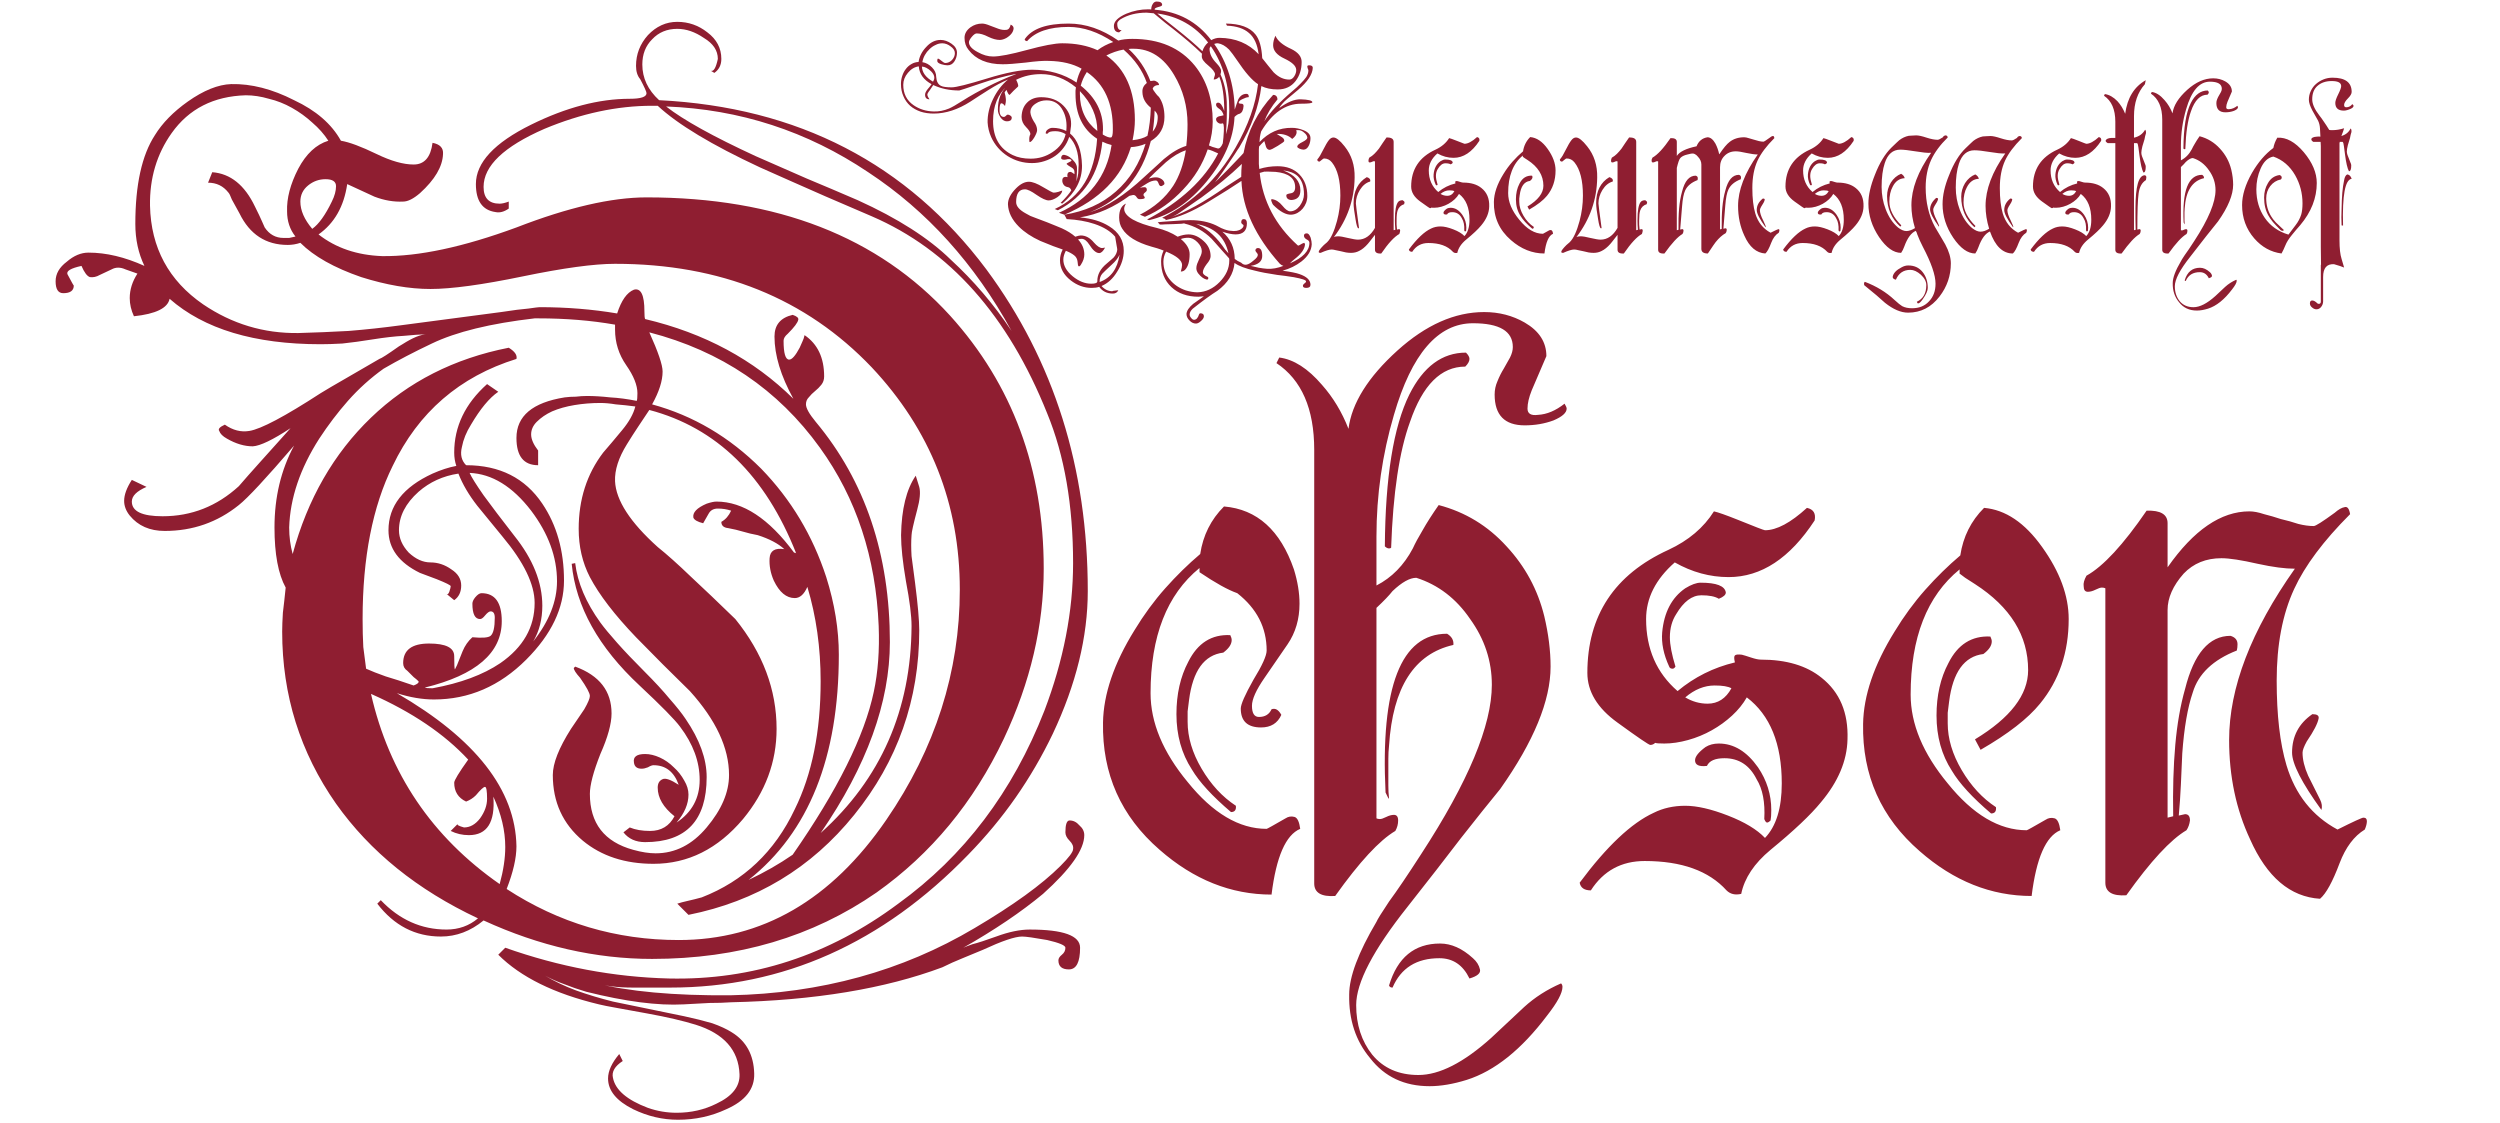 <svg width="572" height="257" viewBox="0 0 572 257" fill="none" xmlns="http://www.w3.org/2000/svg">
<path d="M157.523 209.32C172.99 206.227 185.63 198.6 195.443 186.44C205.363 174.173 210.323 160.093 210.323 144.2C210.323 141.96 210.003 138.333 209.363 133.32C209.043 130.973 208.776 128.947 208.563 127.24C208.456 125.427 208.456 123.827 208.563 122.44C208.563 121.8 208.99 119.88 209.843 116.68C210.483 114.333 210.643 112.573 210.323 111.4L209.523 108.84C207.39 111.933 206.27 116.467 206.163 122.44C206.163 125.107 206.536 128.627 207.283 133C207.71 135.24 208.03 137.213 208.243 138.92C208.456 140.627 208.563 142.067 208.563 143.24C208.456 162.44 201.523 178.227 187.763 190.6C198.323 175.24 203.603 160.68 203.603 146.92C203.603 126.867 197.95 110.067 186.643 96.52C185.15 94.707 184.403 93.373 184.403 92.52C184.403 91.88 184.616 91.347 185.043 90.92C185.47 90.387 185.95 89.907 186.483 89.48C187.016 89.053 187.496 88.573 187.923 88.04C188.35 87.507 188.563 86.867 188.563 86.12C188.563 81.853 187.07 78.707 184.083 76.68C183.976 77.213 183.816 77.693 183.603 78.12C183.39 78.547 183.176 79.027 182.963 79.56C182.003 81.373 181.203 82.28 180.563 82.28C179.71 82.28 179.283 80.84 179.283 77.96C179.283 77.427 179.603 76.893 180.243 76.36C181.736 74.867 182.536 73.8 182.643 73.16C182.75 72.733 182.323 72.36 181.363 72.04C178.59 72.68 177.203 74.333 177.203 77C177.203 81.267 178.643 86.013 181.523 91.24C172.456 82.28 161.15 76.2 147.603 73C147.496 72.787 147.443 72.2 147.443 71.24C147.443 67.507 146.643 65.853 145.043 66.28C143.443 66.92 142.163 68.733 141.203 71.72C135.55 70.76 129.63 70.28 123.443 70.28C123.23 70.28 122.376 70.387 120.883 70.6C119.496 70.707 117.416 70.973 114.643 71.4L91.603 74.44C87.656 74.973 83.71 75.4 79.763 75.72C75.923 75.933 72.083 76.093 68.243 76.2C60.35 76.307 53.096 74.12 46.483 69.64C38.59 64.2 34.536 56.68 34.323 47.08C34.217 40.787 35.87 35.24 39.283 30.44C43.23 24.893 48.883 22.013 56.243 21.8C57.95 21.8 59.71 22.067 61.523 22.6C63.337 23.027 65.097 23.72 66.803 24.68C68.51 25.64 70.056 26.76 71.443 28.04C72.936 29.32 74.163 30.707 75.123 32.2C72.35 33.053 70.056 35.187 68.243 38.6C66.43 42.12 65.576 45.373 65.683 48.36C65.683 50.6 66.323 52.52 67.603 54.12C67.07 54.227 66.59 54.333 66.163 54.44C65.737 54.44 65.31 54.44 64.883 54.44C63.07 54.44 61.63 53.64 60.563 52.04C60.456 51.827 60.243 51.347 59.923 50.6C59.603 49.853 59.07 48.733 58.323 47.24C55.977 42.333 52.723 39.72 48.563 39.4L47.603 41.8C49.523 41.8 51.07 42.547 52.243 44.04C52.456 44.253 52.723 44.787 53.043 45.64C53.47 46.387 54.056 47.453 54.803 48.84C57.15 53.64 60.83 56.04 65.843 56.04C66.803 56.04 67.763 55.88 68.723 55.56C71.817 58.653 76.457 61.267 82.643 63.4C88.403 65.213 93.683 66.12 98.483 66.12C103.283 66.12 110.323 65.16 119.603 63.24C128.883 61.32 135.923 60.36 140.723 60.36C164.83 60.36 184.403 68.253 199.443 84.04C212.883 98.333 219.603 115.293 219.603 134.92C219.603 153.693 214.003 171.24 202.803 187.56C190.216 205.907 174.376 215.08 155.283 215.08C140.99 215.08 127.87 211.187 115.923 203.4C117.416 199.56 118.163 196.307 118.163 193.64C117.95 180.733 108.83 169.053 90.803 158.6C93.79 159.56 96.617 160.04 99.283 160.04C107.283 160.04 114.323 157 120.403 150.92C126.163 145.16 129.043 139.133 129.043 132.84C129.043 126.013 127.39 120.147 124.083 115.24C120.136 109.373 114.323 106.44 106.643 106.44C105.576 105.373 105.256 103.987 105.683 102.28C106.003 100.573 106.696 98.867 107.763 97.16C109.896 93.533 111.976 91.027 114.003 89.64L111.443 87.88C106.43 92.36 103.923 97.587 103.923 103.56C103.923 104.627 104.083 105.64 104.403 106.6C102.696 106.92 100.883 107.507 98.963 108.36C92.243 111.453 88.883 115.773 88.883 121.32C88.883 125.48 91.283 128.733 96.083 131.08L99.923 132.52C102.056 133.373 103.123 133.907 103.123 134.12C103.123 134.333 103.016 134.76 102.803 135.4C102.59 135.933 102.376 136.093 102.163 135.88L103.923 137.32C104.99 136.573 105.523 135.453 105.523 133.96C105.523 132.467 104.776 131.24 103.283 130.28C101.79 129.213 100.19 128.68 98.483 128.68C96.776 128.68 95.123 127.933 93.523 126.44C92.03 124.84 91.283 123.133 91.283 121.32C91.283 118.12 92.776 115.187 95.763 112.52C98.323 110.28 101.363 108.893 104.883 108.36C105.843 110.813 107.283 113.267 109.203 115.72L114.963 122.76C119.87 128.627 122.323 133.693 122.323 137.96C122.323 143.507 119.71 148.093 114.483 151.72C110.536 154.387 105.363 156.307 98.963 157.48C98.003 157.48 97.416 157.427 97.203 157.32C108.936 154.44 114.803 149.373 114.803 142.12C114.803 137.853 113.256 135.72 110.163 135.72C109.736 135.72 109.256 136.04 108.723 136.68C108.296 137.213 108.083 137.693 108.083 138.12C108.083 140.467 108.67 141.64 109.843 141.64C110.163 141.64 110.536 141.373 110.963 140.84C111.496 140.2 111.923 139.88 112.243 139.88C112.883 139.88 113.203 140.36 113.203 141.32C113.203 143.56 112.883 144.947 112.243 145.48C111.71 145.907 110.323 146.013 108.083 145.8C107.123 146.653 106.376 147.72 105.843 149C105.31 150.387 104.883 151.453 104.563 152.2C104.243 152.84 104.083 153.16 104.083 153.16C103.976 153.053 103.923 152.04 103.923 150.12C103.923 148.2 102.003 147.24 98.163 147.24C94.216 147.24 92.243 148.733 92.243 151.72C92.243 152.467 92.563 153.053 93.203 153.48C93.737 154.013 94.216 154.493 94.643 154.92C95.07 155.24 95.443 155.56 95.763 155.88C95.87 156.2 95.496 156.52 94.643 156.84C92.19 155.987 90.056 155.293 88.243 154.76C86.43 154.12 84.936 153.533 83.763 153C83.55 151.507 83.337 149.853 83.123 148.04C83.016 146.12 82.963 143.987 82.963 141.64C82.963 127.56 85.257 115.88 89.843 106.6C95.71 94.333 105.15 86.173 118.163 82.12C118.376 81.267 117.79 80.413 116.403 79.56C103.923 82.013 93.416 87.347 84.883 95.56C76.35 103.773 70.376 114.173 66.963 126.76C66.43 124.84 66.163 122.813 66.163 120.68C66.376 113.96 68.67 107.187 73.043 100.36C75.07 97.267 77.257 94.387 79.603 91.72C82.056 88.947 84.776 86.493 87.763 84.36C91.07 82.44 94.75 80.52 98.803 78.6C104.35 75.933 112.19 74.013 122.323 72.84H123.123C129.416 72.84 135.283 73.32 140.723 74.28V75.4C140.723 78.387 141.576 81.107 143.283 83.56C144.99 86.013 145.843 88.147 145.843 89.96C145.843 90.92 145.79 91.507 145.683 91.72C143.55 91.293 141.523 91.027 139.603 90.92C137.683 90.707 135.923 90.6 134.323 90.6C133.47 90.6 132.616 90.653 131.763 90.76C130.91 90.76 130.056 90.813 129.203 90.92C121.843 92.093 118.163 95.187 118.163 100.2C118.163 104.36 119.816 106.44 123.123 106.44V103.08C122.056 101.693 121.523 100.467 121.523 99.4C121.523 98.333 121.95 97.373 122.803 96.52C123.763 95.56 124.936 94.76 126.323 94.12C127.816 93.48 129.523 93 131.443 92.68C133.363 92.36 135.336 92.2 137.363 92.2C138.43 92.2 139.603 92.307 140.883 92.52C142.27 92.627 143.763 92.787 145.363 93C144.936 94.707 143.923 96.52 142.323 98.44C140.83 100.253 139.39 101.96 138.003 103.56C134.27 108.467 132.403 114.28 132.403 121C132.403 125.053 133.256 128.733 134.963 132.04C137.096 136.093 140.616 140.68 145.523 145.8C149.576 149.96 153.683 154.067 157.843 158.12C163.816 164.733 166.803 171.133 166.803 177.32C166.803 181.267 165.096 185.267 161.683 189.32C158.376 193.267 154.483 195.24 150.003 195.24C148.51 195.24 146.803 194.973 144.883 194.44C138.27 192.627 134.963 188.36 134.963 181.64C134.963 179.613 135.763 176.573 137.363 172.52C139.07 168.68 139.923 165.587 139.923 163.24C139.923 158.12 137.15 154.547 131.603 152.52C131.603 152.52 131.496 152.627 131.283 152.84C131.283 153.267 131.763 154.013 132.723 155.08C134.216 157.213 134.963 158.6 134.963 159.24C134.963 159.773 134.536 160.787 133.683 162.28L130.643 166.76C127.87 171.133 126.483 174.653 126.483 177.32C126.483 183.507 128.776 188.52 133.363 192.36C137.63 195.88 143.016 197.64 149.523 197.64C157.416 197.64 164.243 194.227 170.003 187.4C175.123 181.213 177.683 174.333 177.683 166.76C177.683 157.8 174.536 149.427 168.243 141.64C164.403 137.907 160.99 134.653 158.003 131.88C155.123 129.107 152.616 126.867 150.483 125.16C144.19 119.507 140.936 114.493 140.723 110.12C140.616 107.56 141.523 104.733 143.443 101.64C144.296 100.253 145.15 98.92 146.003 97.64C146.856 96.36 147.71 95.08 148.563 93.8C163.923 97.853 175.123 108.787 182.163 126.6C182.056 126.493 181.896 126.44 181.683 126.44C175.923 118.653 170.003 114.76 163.923 114.76C163.39 114.76 162.643 114.92 161.683 115.24C159.443 116.2 158.43 117.267 158.643 118.44C158.856 118.973 159.603 119.4 160.883 119.72C161.31 118.973 161.736 118.227 162.163 117.48C162.59 116.733 163.283 116.36 164.243 116.36C165.31 116.36 166.323 116.52 167.283 116.84C166.75 118.013 166.003 118.867 165.043 119.4C165.043 120.253 165.576 120.733 166.643 120.84C167.816 121.053 168.936 121.32 170.003 121.64C171.07 121.96 172.19 122.227 173.363 122.44C176.03 123.293 178.056 124.36 179.443 125.64C177.31 125.32 176.19 126.013 176.083 127.72C175.976 129.427 176.296 131.133 177.043 132.84C178.323 135.507 179.923 136.84 181.843 136.84C183.016 136.84 183.976 135.987 184.723 134.28C186.75 141 187.763 148.2 187.763 155.88C187.763 167.4 185.79 177.16 181.843 185.16C177.256 194.867 170.163 201.587 160.563 205.32C159.39 205.64 158.323 205.907 157.363 206.12C156.403 206.333 155.603 206.547 154.963 206.76L157.523 209.32ZM86.803 82.12C83.71 83.933 81.043 85.48 78.803 86.76C76.563 88.04 74.75 89.107 73.363 89.96C65.15 95.293 59.71 98.173 57.043 98.6C55.123 98.92 53.257 98.44 51.443 97.16C50.27 97.693 49.843 98.173 50.163 98.6C50.377 99.24 50.963 99.827 51.923 100.36C53.95 101.533 55.923 102.12 57.843 102.12C59.55 102.013 62.43 100.627 66.483 97.96C63.816 100.947 61.47 103.56 59.443 105.8C57.523 107.933 55.923 109.747 54.643 111.24C49.63 115.827 43.816 118.12 37.203 118.12C32.51 118.12 30.163 117 30.163 114.76C30.163 113.48 31.283 112.36 33.523 111.4L30.163 109.8C28.99 111.613 28.403 113.213 28.403 114.6C28.403 115.773 28.83 116.893 29.683 117.96C31.603 120.307 34.27 121.48 37.683 121.48C44.083 121.48 49.736 119.507 54.643 115.56C56.67 113.96 60.883 109.427 67.283 101.96C64.296 107.507 62.803 113.747 62.803 120.68C62.803 126.76 63.657 131.347 65.363 134.44C65.15 136.573 64.936 138.493 64.723 140.2C64.617 141.907 64.563 143.347 64.563 144.52C64.563 159.027 68.67 172.147 76.883 183.88C84.67 194.867 95.496 203.613 109.363 210.12C107.336 211.827 104.936 212.68 102.163 212.68C96.403 212.68 91.39 210.44 87.123 205.96L86.323 206.76C90.163 211.773 95.016 214.28 100.883 214.28C104.403 214.28 107.656 213.053 110.643 210.6C123.443 216.467 136.296 219.4 149.203 219.4C168.83 219.4 185.95 214.333 200.563 204.2C213.043 195.347 222.75 183.613 229.683 169C235.763 156.093 238.803 143.133 238.803 130.12C238.803 107.293 231.656 87.987 217.363 72.2C200.936 54.173 177.79 45.16 147.923 45.16C139.923 45.16 130.003 47.453 118.163 52.04C106.003 56.52 95.763 58.707 87.443 58.6C81.683 58.387 76.83 56.733 72.883 53.64C76.51 51.08 78.697 47.24 79.443 42.12C81.47 43.08 83.55 44.04 85.683 45C87.923 45.853 90.11 46.227 92.243 46.12C93.31 46.12 94.59 45.48 96.083 44.2C99.496 41.107 101.256 38.12 101.363 35.24C101.47 33.853 100.67 33 98.963 32.68C98.537 35.987 97.097 37.64 94.643 37.64C92.296 37.64 89.47 36.84 86.163 35.24C82.643 33.533 79.923 32.52 78.003 32.2C75.87 28.36 72.296 25.267 67.283 22.92C62.27 20.36 57.47 19.133 52.883 19.24C49.897 19.347 46.59 20.68 42.963 23.24C39.657 25.587 37.15 28.147 35.443 30.92C32.456 35.507 30.963 42.28 30.963 51.24C30.963 54.76 31.657 57.96 33.043 60.84C28.563 58.813 24.297 57.8 20.243 57.8C18.537 57.8 16.883 58.493 15.283 59.88C13.576 61.16 12.723 62.653 12.723 64.36C12.723 66.173 13.31 67.08 14.483 67.08C16.083 67.08 16.883 66.493 16.883 65.32C16.883 65.427 16.403 64.573 15.443 62.76C15.123 62.013 16.19 61.373 18.643 60.84C19.283 62.333 19.923 63.187 20.563 63.4C21.31 63.507 22.056 63.347 22.803 62.92L25.523 61.64C26.483 61.107 27.55 61.107 28.723 61.64L31.443 62.6C30.27 64.413 29.683 66.28 29.683 68.2C29.683 69.587 30.003 70.973 30.643 72.36C35.657 71.827 38.377 70.493 38.803 68.36C46.697 75.293 58.217 78.76 73.363 78.76C74.75 78.76 76.403 78.707 78.323 78.6C80.35 78.387 82.697 78.067 85.363 77.64C88.03 77.213 90.376 76.947 92.403 76.84C94.43 76.627 96.136 76.52 97.523 76.52C96.243 76.52 94.43 77.267 92.083 78.76L91.283 79.24C88.723 81.053 87.23 82.013 86.803 82.12ZM68.723 46.12C68.723 44.627 69.31 43.4 70.483 42.44C71.656 41.48 72.99 41 74.483 41C76.083 41 76.883 41.533 76.883 42.6C76.883 43.667 76.563 44.84 75.923 46.12C74.43 49.213 72.936 51.293 71.443 52.36C69.63 50.227 68.723 48.147 68.723 46.12ZM127.443 133C127.443 137.587 125.63 142.173 122.003 146.76C123.39 144.413 124.083 141.693 124.083 138.6C124.083 133.267 121.95 127.933 117.683 122.6C114.696 118.76 112.35 115.667 110.643 113.32C108.936 110.867 107.87 109.16 107.443 108.2C112.563 108.413 117.256 111.293 121.523 116.84C125.47 122.067 127.443 127.453 127.443 133ZM84.883 158.76C94.27 162.92 101.683 167.933 107.123 173.8C104.99 176.787 103.923 178.547 103.923 179.08C103.923 181.107 104.83 182.547 106.643 183.4C107.496 183.08 108.243 182.6 108.883 181.96C109.95 180.68 110.643 180.04 110.963 180.04C111.283 180.04 111.443 180.947 111.443 182.76C111.443 184.253 110.91 185.747 109.843 187.24C108.776 188.627 107.55 189.32 106.163 189.32C104.99 189 104.51 188.733 104.723 188.52L103.123 190.12C104.403 190.76 105.79 191.08 107.283 191.08C111.443 191.08 113.31 188.147 112.883 182.28C114.696 186.227 115.603 190.067 115.603 193.8C115.603 196.36 115.176 199.187 114.323 202.28C98.856 191.507 89.043 177 84.883 158.76ZM171.283 201.32C185.043 190.44 191.923 173.267 191.923 149.8C191.923 144.04 190.963 138.12 189.043 132.04C185.95 122.547 180.99 114.28 174.163 107.24C166.91 99.987 158.59 95.08 149.203 92.52C150.803 89.64 151.603 87.133 151.603 85C151.603 83.507 150.59 80.52 148.563 76.04C164.99 80.307 178.003 89.107 187.603 102.44C195.923 113.96 200.403 127.56 201.043 143.24C201.256 148.787 200.883 153.8 199.923 158.28C197.79 168.413 191.603 180.84 181.363 195.56C178.27 197.693 174.91 199.613 171.283 201.32ZM142.643 190.44C143.816 191.933 145.47 192.68 147.603 192.68C156.99 192.68 161.683 187.72 161.683 177.8C161.683 173.64 160.083 169.213 156.883 164.52C156.03 163.24 154.803 161.693 153.203 159.88C151.71 158.067 149.79 155.987 147.443 153.64C144.99 151.187 142.91 149 141.203 147.08C139.496 145.16 138.216 143.613 137.363 142.44C134.056 137.853 132.136 133.32 131.603 128.84L130.803 129C131.763 138.813 136.936 148.093 146.323 156.84C151.336 161.533 154.43 164.68 155.603 166.28C158.59 170.227 160.083 174.28 160.083 178.44C160.083 182.6 158.323 185.853 154.803 188.2C156.616 186.067 157.523 183.933 157.523 181.8C157.523 180.733 157.203 179.667 156.563 178.6C155.923 177.427 155.123 176.413 154.163 175.56C153.203 174.6 152.136 173.853 150.963 173.32C149.79 172.787 148.67 172.52 147.603 172.52C145.683 172.52 144.83 173.16 145.043 174.44C145.15 175.4 145.736 175.88 146.803 175.88C147.23 175.88 147.71 175.773 148.243 175.56C148.776 175.24 149.203 175.08 149.523 175.08C152.296 175.08 154.216 176.573 155.283 179.56C153.47 178.387 152.243 177.96 151.603 178.28C150.856 178.6 150.483 179.24 150.483 180.2C150.483 182.547 151.763 184.733 154.323 186.76C153.15 189 151.283 190.12 148.723 190.12C146.91 190.12 145.363 189.853 144.083 189.32L142.643 190.44ZM114.003 218.44C119.123 223.56 126.803 227.347 137.043 229.8C137.896 230.013 139.23 230.28 141.043 230.6C142.856 230.92 145.203 231.347 148.083 231.88C150.43 232.307 152.51 232.733 154.323 233.16C156.136 233.587 157.736 234.013 159.123 234.44C165.63 236.467 168.99 240.253 169.203 245.8C169.31 248.573 167.55 250.813 163.923 252.52C161.15 253.907 158.11 254.6 154.803 254.6C152.563 254.6 150.376 254.227 148.243 253.48C143.443 251.667 140.776 249.373 140.243 246.6C139.923 245.213 140.67 243.933 142.483 242.76L141.683 241.16C139.976 243.187 139.123 245.053 139.123 246.76C139.123 249.533 141.043 251.88 144.883 253.8C148.19 255.4 151.603 256.2 155.123 256.2C159.07 256.2 162.75 255.4 166.163 253.8C170.536 251.88 172.67 249.16 172.563 245.64C172.456 241.373 170.75 238.227 167.443 236.2C166.27 235.453 164.776 234.76 162.963 234.12C161.15 233.587 159.016 233.053 156.563 232.52L140.243 229.16C137.256 228.413 134.43 227.56 131.763 226.6C129.203 225.64 126.856 224.52 124.723 223.24C126.11 223.987 127.55 224.627 129.043 225.16C130.643 225.8 132.35 226.387 134.163 226.92C143.123 229.16 150.536 230.12 156.403 229.8C158.536 229.693 160.51 229.587 162.323 229.48C164.136 229.48 165.79 229.427 167.283 229.32C186.376 228.893 202.483 226.227 215.603 221.32C217.096 220.573 218.643 219.88 220.243 219.24C221.843 218.6 223.39 217.96 224.883 217.32C229.256 215.293 232.243 214.28 233.843 214.28C234.696 214.28 236.616 214.547 239.603 215.08C242.376 215.72 243.763 216.307 243.763 216.84C243.763 217.48 243.496 218.013 242.963 218.44C242.43 218.867 242.163 219.293 242.163 219.72C242.163 221.107 242.963 221.8 244.563 221.8C246.27 221.8 247.123 220.147 247.123 216.84C247.123 214.067 243.283 212.68 235.603 212.68C233.363 212.68 230.803 213.213 227.923 214.28C225.576 215.133 223.763 215.72 222.483 216.04C221.31 216.467 220.616 216.733 220.403 216.84C227.55 212.787 233.63 208.68 238.643 204.52C244.936 198.867 248.083 194.387 248.083 191.08C248.083 190.227 247.71 189.48 246.963 188.84C246.323 188.093 245.576 187.72 244.723 187.72C244.083 187.72 243.763 188.627 243.763 190.44C243.763 191.08 244.083 191.72 244.723 192.36C245.363 193 245.63 193.64 245.523 194.28C245.523 194.92 244.563 196.2 242.643 198.12C238.376 202.387 231.816 207.133 222.963 212.36C206.43 222.173 187.816 227.293 167.123 227.72C154.216 227.827 143.763 226.867 135.763 224.84C138.323 225.587 141.31 225.96 144.723 225.96H153.363C179.176 225.96 201.896 215.827 221.523 195.56C225.576 191.4 229.203 187.027 232.403 182.44C235.603 177.853 238.43 173 240.883 167.88C246.216 156.573 248.883 145.693 248.883 135.24C248.883 107.08 241.15 82.547 225.683 61.64C207.55 37.427 182.59 24.52 150.803 22.92C148.243 20.573 146.963 17.853 146.963 14.76C146.963 12.413 147.71 10.493 149.203 9C150.696 7.4 152.616 6.6 154.963 6.6C156.99 6.6 159.016 7.293 161.043 8.68C163.176 9.96 164.243 11.56 164.243 13.48C163.816 15.507 163.283 16.413 162.643 16.2L163.443 16.68C164.51 15.933 165.043 14.867 165.043 13.48C165.043 11.027 163.976 9 161.843 7.4C159.816 5.8 157.523 5 154.963 5C152.403 5 150.163 6.013 148.243 8.04C146.43 10.067 145.523 12.413 145.523 15.08C145.523 16.36 145.843 17.373 146.483 18.12C147.443 19.933 147.923 21 147.923 21.32C147.923 22.173 146.643 22.6 144.083 22.6C137.043 22.6 129.523 24.573 121.523 28.52C113.096 32.68 108.883 37.213 108.883 42.12C108.883 45.96 110.376 48.093 113.363 48.52C114.323 48.733 115.336 48.467 116.403 47.72V46.12C115.55 46.44 114.856 46.6 114.323 46.6C111.87 46.6 110.643 45.32 110.643 42.76C110.643 37.96 115.283 33.533 124.563 29.48C132.99 25.96 141.203 24.2 149.203 24.2H150.483C155.07 28.467 162.856 33.16 173.843 38.28C174.376 38.493 176.776 39.56 181.043 41.48C185.31 43.4 191.443 46.067 199.443 49.48C217.256 57.16 230.643 72.2 239.603 94.6C243.55 104.2 245.523 115.613 245.523 128.84C245.523 139.827 243.336 151.08 238.963 162.6C231.71 181.16 220.563 195.88 205.523 206.76C189.63 218.6 172.136 224.307 153.043 223.88C140.456 223.56 127.976 221.213 115.603 216.84L114.003 218.44ZM231.443 75.72C227.39 69.64 222.75 64.2 217.523 59.4C212.51 54.493 205.416 49.96 196.243 45.8C192.296 44.093 188.403 42.44 184.563 40.84C180.723 39.133 176.83 37.427 172.883 35.72C163.176 31.24 156.35 27.453 152.403 24.36C169.256 25 184.67 30.013 198.643 39.4C212.083 48.253 223.016 60.36 231.443 75.72ZM293.169 163.56C292.529 162.387 291.783 161.96 290.929 162.28C290.396 163.453 289.436 164.04 288.049 164.04C286.983 164.04 286.449 163.187 286.449 161.48C286.449 159.987 287.409 157.853 289.329 155.08L294.609 147.4C296.423 144.733 297.329 141.64 297.329 138.12C297.329 135.667 296.903 133.053 296.049 130.28C292.956 121.32 287.623 116.52 280.049 115.88C277.063 118.867 275.249 122.493 274.609 126.76C271.836 129.107 269.169 131.72 266.609 134.6C264.049 137.48 261.703 140.68 259.569 144.2C254.876 151.773 252.476 158.813 252.369 165.32C252.156 177.053 256.476 186.76 265.329 194.44C273.116 201.267 281.649 204.68 290.929 204.68C291.996 196.04 294.183 191.027 297.489 189.64C297.276 188.04 296.849 187.133 296.209 186.92C295.463 186.707 294.769 186.813 294.129 187.24C291.356 188.84 289.916 189.64 289.809 189.64C283.516 189.64 277.489 186.067 271.729 178.92C266.076 172.093 263.249 165.32 263.249 158.6C263.249 145.587 266.983 136.04 274.449 129.96V130.92C278.076 133.373 280.956 134.973 283.089 135.72C287.569 139.24 289.809 143.613 289.809 148.84C289.809 150.013 288.796 152.253 286.769 155.56C284.849 158.973 283.889 161.16 283.889 162.12C283.889 165 285.436 166.44 288.529 166.44C290.769 166.44 292.316 165.48 293.169 163.56ZM281.489 145.32C277.223 145.107 274.023 147.133 271.889 151.4C270.076 154.813 269.169 158.813 269.169 163.4C269.169 168.2 270.343 172.413 272.689 176.04C274.396 178.92 277.383 182.173 281.649 185.8C282.503 185.8 282.876 185.32 282.769 184.36C279.676 182.333 277.063 179.507 274.929 175.88C272.796 172.253 271.729 168.68 271.729 165.16C271.729 164.413 271.729 163.613 271.729 162.76C271.836 161.907 271.943 161.053 272.049 160.2C272.903 153.48 275.516 149.853 279.889 149.32C281.169 148.36 281.809 147.4 281.809 146.44C281.809 146.12 281.703 145.747 281.489 145.32ZM300.693 202.12C300.693 204.253 302.293 205.213 305.493 205C311.04 197.213 315.626 192.253 319.253 190.12C319.68 189.373 319.893 188.573 319.893 187.72C319.893 186.867 319.573 186.44 318.933 186.44C318.4 186.44 317.813 186.6 317.173 186.92C316.533 187.24 316.053 187.4 315.733 187.4C315.413 187.4 315.146 187.347 314.933 187.24V139.08C316.64 137.48 317.866 136.2 318.613 135.24C320.746 133.213 322.56 132.2 324.053 132.2C329.066 133.8 333.173 136.947 336.373 141.64C339.68 146.227 341.333 151.24 341.333 156.68C341.333 165.96 335.946 178.867 325.173 195.4C322.08 200.2 319.626 203.827 317.813 206.28C316.106 208.84 315.146 210.387 314.933 210.92C310.773 217.96 308.693 223.507 308.693 227.56C308.586 233.32 310.186 238.173 313.493 242.12C316.8 246.387 321.333 248.52 327.093 248.52C329.653 248.52 332.48 248.04 335.573 247.08C341.973 245.053 348.106 240.147 353.973 232.36C356.32 229.373 357.493 227.187 357.493 225.8C357.493 225.48 357.386 225.213 357.173 225C353.973 226.387 351.146 228.2 348.693 230.44L341.173 237.48C334.88 243.133 329.333 245.96 324.533 245.96C320.053 245.96 316.533 244.413 313.973 241.32C311.52 238.227 310.293 234.44 310.293 229.96C310.293 224.84 314.186 217.373 321.973 207.56C326.773 201.48 330.88 196.2 334.293 191.72C337.813 187.24 340.8 183.507 343.253 180.52C350.933 169.64 354.773 160.307 354.773 152.52C354.773 148.893 354.293 145.053 353.333 141C351.84 134.92 348.96 129.587 344.693 125C340.426 120.307 335.253 117.16 329.173 115.56C327.68 117.693 326.453 119.613 325.493 121.32C324.533 122.92 323.786 124.307 323.253 125.48C321.226 129.32 318.453 132.147 314.933 133.96V122.76C314.933 113.267 316.266 103.987 318.933 94.92C322.986 80.947 329.013 73.96 337.013 73.96C343.093 73.96 346.133 75.773 346.133 79.4C346.133 80.147 345.92 80.947 345.493 81.8C345.066 82.547 344.586 83.4 344.053 84.36C343.52 85.213 343.04 86.173 342.613 87.24C342.186 88.2 341.973 89.213 341.973 90.28C341.973 94.973 344.266 97.32 348.853 97.32C351.2 97.32 353.386 96.947 355.413 96.2C357.44 95.347 358.453 94.44 358.453 93.48C358.453 93.267 358.293 92.893 357.973 92.36C355.946 93.96 353.92 94.813 351.893 94.92C350.293 95.133 349.493 94.653 349.493 93.48C349.493 92.307 349.813 90.92 350.453 89.32C352.693 84.093 353.813 81.48 353.813 81.48C353.813 78.28 352.16 75.72 348.853 73.8C346.08 72.2 342.986 71.4 339.573 71.4C332.853 71.4 326.24 74.333 319.733 80.2C313.013 86.28 309.28 92.253 308.533 98.12C307.04 94.28 305.013 90.92 302.453 88.04C299.253 84.307 296 82.227 292.693 81.8L292.053 83.08C297.813 86.92 300.693 93.533 300.693 102.92V202.12ZM316.853 125C317.173 125.32 317.493 125.48 317.813 125.48C318.026 125.48 318.186 125.427 318.293 125.32C318.72 112.84 320.16 103.24 322.613 96.52C325.493 88.093 329.706 83.88 335.253 83.88C335.893 83.24 336.213 82.653 336.213 82.12C336.213 81.693 335.946 81.213 335.413 80.68C329.973 80.68 325.653 83.88 322.453 90.28C318.826 97.64 316.96 109.213 316.853 125ZM332.533 147.56C332.64 146.493 332.16 145.64 331.093 145C320.533 145 315.84 157.107 317.013 181.32C317.44 182.28 317.706 182.76 317.813 182.76C317.706 181.693 317.653 180.68 317.653 179.72C317.653 178.653 317.653 177.64 317.653 176.68C317.653 175.613 317.653 174.6 317.653 173.64C317.653 172.573 317.706 171.56 317.813 170.6C318.666 157.267 323.573 149.587 332.533 147.56ZM336.213 223.88C338.026 223.347 338.826 222.653 338.613 221.8C338.4 220.84 337.866 219.987 337.013 219.24C334.56 217 332.053 215.88 329.493 215.88C323.626 215.88 319.733 219.08 317.813 225.48C317.92 225.8 318.186 225.96 318.613 225.96C320.533 221.48 324.106 219.24 329.333 219.24C332.426 219.24 334.72 220.787 336.213 223.88ZM405.108 194.44C410.441 190.067 414.281 186.44 416.628 183.56C420.575 178.867 422.601 174.067 422.708 169.16C422.921 163.08 420.948 158.387 416.788 155.08C413.375 152.307 408.735 150.92 402.868 150.92C402.335 150.92 401.588 150.76 400.628 150.44C399.668 150.12 398.975 149.907 398.548 149.8C397.695 149.693 397.161 149.747 396.948 149.96C396.735 150.173 396.735 150.707 396.948 151.56C392.041 152.733 387.668 154.92 383.828 158.12C379.028 153.96 376.628 148.467 376.628 141.64C376.628 136.84 378.815 132.52 383.188 128.68C387.135 130.92 391.241 132.04 395.508 132.04C402.975 132.04 409.535 127.72 415.188 119.08C415.508 117.48 414.921 116.52 413.428 116.2C409.695 119.613 406.495 121.32 403.828 121.32C403.615 121.32 401.535 120.52 397.588 118.92C394.921 117.853 393.108 117.213 392.148 117C389.801 120.733 386.335 123.667 381.748 125.8C369.375 131.453 363.188 140.84 363.188 153.96C363.188 158.227 365.481 162.013 370.068 165.32C374.761 168.733 377.268 170.44 377.588 170.44C378.015 170.44 378.388 170.28 378.708 169.96C378.921 170.067 379.615 170.12 380.788 170.12C382.495 170.12 384.308 169.853 386.228 169.32C388.148 168.787 389.961 168.04 391.668 167.08C393.375 166.12 394.921 165 396.308 163.72C397.695 162.44 398.815 161.053 399.668 159.56C405.001 163.613 407.668 170.173 407.668 179.24C407.668 184.893 406.388 189.053 403.828 191.72C402.015 189.8 399.188 188.093 395.348 186.6C391.508 185.107 388.255 184.36 385.588 184.36C382.921 184.36 380.521 184.893 378.388 185.96C373.268 188.307 367.615 193.64 361.428 201.96C361.641 203.133 362.495 203.72 363.988 203.72C366.868 199.24 370.975 197 376.308 197C384.735 197 390.975 199.24 395.028 203.72C395.881 204.573 397.001 204.84 398.388 204.52C399.135 200.893 401.375 197.533 405.108 194.44ZM390.708 161C388.895 161 387.188 160.52 385.588 159.56C387.721 157.747 389.961 156.84 392.308 156.84C394.121 156.84 395.401 157.053 396.148 157.48C394.868 159.827 393.055 161 390.708 161ZM393.268 137C394.335 136.573 394.868 136.093 394.868 135.56C394.655 134.067 392.735 133.32 389.108 133.32C388.148 133.32 386.975 133.747 385.588 134.6C382.495 136.733 380.735 140.093 380.308 144.68C380.095 147.133 380.628 149.747 381.908 152.52C382.015 152.84 382.281 153 382.708 153C382.921 153 383.135 152.84 383.348 152.52C382.495 149.747 382.068 147.507 382.068 145.8C382.068 143.773 382.548 142.013 383.508 140.52C385.215 137.64 387.135 136.2 389.268 136.2C391.081 136.2 392.415 136.467 393.268 137ZM405.108 187.72C405.215 187.187 405.268 186.387 405.268 185.32C405.268 181.8 404.255 178.547 402.228 175.56C399.668 171.933 396.681 170.12 393.268 170.12C392.095 170.12 391.081 170.387 390.228 170.92C388.628 172.093 387.828 173.107 387.828 173.96C387.828 175.027 388.735 175.453 390.548 175.24C391.081 174.067 392.415 173.48 394.548 173.48C397.855 173.48 400.308 175.08 401.908 178.28C403.295 180.52 403.881 183.56 403.668 187.4C403.881 187.933 404.095 188.2 404.308 188.2C404.521 188.2 404.788 188.04 405.108 187.72ZM453.956 116.2C450.969 119.187 449.156 122.813 448.516 127.08C445.742 129.427 443.076 132.04 440.516 134.92C437.956 137.8 435.609 141 433.476 144.52C428.782 152.093 426.382 159.133 426.276 165.64C426.062 177.373 430.382 187.08 439.236 194.76C447.022 201.587 455.556 205 464.836 205C465.902 196.36 468.089 191.347 471.396 189.96C471.182 188.36 470.756 187.453 470.116 187.24C469.369 187.027 468.676 187.133 468.036 187.56C465.262 189.16 463.822 189.96 463.716 189.96C457.422 189.96 451.396 186.387 445.636 179.24C439.982 172.413 437.156 165.64 437.156 158.92C437.156 145.907 440.889 136.36 448.356 130.28V131.24C448.676 131.453 449.102 131.773 449.636 132.2C450.276 132.627 451.022 133.107 451.876 133.64C459.982 138.867 464.036 145.427 464.036 153.32C464.036 158.973 459.982 164.253 451.876 169.16L453.156 171.56C459.449 167.933 463.982 164.413 466.756 161C471.129 155.667 473.316 149.213 473.316 141.64C473.316 136.307 471.289 130.813 467.236 125.16C463.289 119.613 458.862 116.627 453.956 116.2ZM455.396 145.64C451.129 145.427 447.929 147.453 445.796 151.72C443.982 155.133 443.076 159.133 443.076 163.72C443.076 168.52 444.249 172.733 446.596 176.36C448.302 179.24 451.289 182.493 455.556 186.12C456.409 186.12 456.782 185.64 456.676 184.68C453.582 182.653 450.969 179.827 448.836 176.2C446.702 172.573 445.636 169 445.636 165.48C445.636 164.733 445.636 163.933 445.636 163.08C445.742 162.227 445.849 161.373 445.956 160.52C446.809 153.8 449.422 150.173 453.796 149.64C455.076 148.68 455.716 147.72 455.716 146.76C455.716 146.44 455.609 146.067 455.396 145.64ZM508.264 127.72C510.078 127.72 512.851 128.147 516.584 129C519.998 129.747 522.824 130.12 525.064 130.12C515.038 144.307 510.024 157.373 510.024 169.32C510.024 177.64 511.624 185.213 514.824 192.04C518.664 200.68 523.998 205.213 530.824 205.64C532.211 204.467 533.704 201.747 535.304 197.48C536.691 193.853 538.611 191.293 541.064 189.8C541.384 189.053 541.544 188.413 541.544 187.88C541.544 187.347 541.278 187.08 540.744 187.08C540.424 187.08 538.451 187.987 534.824 189.8C529.064 186.707 525.171 181.8 523.144 175.08C521.651 170.067 520.904 163.613 520.904 155.72C520.904 147.507 522.238 140.52 524.904 134.76C527.358 129.427 531.624 123.72 537.704 117.64C537.491 116.36 537.064 115.827 536.424 116.04C535.784 116.147 535.038 116.573 534.184 117.32C531.411 119.347 529.811 120.36 529.384 120.36C528.318 120.36 527.144 120.2 525.864 119.88C524.584 119.453 523.251 119.08 521.864 118.76C520.584 118.333 519.304 117.96 518.024 117.64C516.744 117.213 515.624 117 514.664 117C508.158 117 501.918 121.267 495.944 129.8V119.72C495.944 117.693 494.344 116.733 491.144 116.84C485.811 124.627 481.224 129.587 477.384 131.72C476.851 132.68 476.638 133.48 476.744 134.12C476.744 134.973 477.064 135.4 477.704 135.4C478.238 135.4 478.824 135.24 479.464 134.92C480.104 134.6 480.584 134.44 480.904 134.44C481.224 134.44 481.491 134.493 481.704 134.6V201.96C481.704 204.093 483.304 205.053 486.504 204.84C492.051 197.053 496.638 192.093 500.264 189.96C500.691 189.32 500.958 188.573 501.064 187.72C501.064 186.76 500.691 186.28 499.944 186.28L498.504 186.6C498.718 184.253 498.878 181.907 498.984 179.56C499.091 177.213 499.198 174.813 499.304 172.36C499.731 166.493 500.531 161.853 501.704 158.44C502.984 154.173 506.344 150.973 511.784 148.84C511.891 148.413 511.944 147.933 511.944 147.4C511.944 146.44 511.411 145.8 510.344 145.48C505.438 145.48 501.971 149.533 499.944 157.64C498.878 161.373 498.131 165.64 497.704 170.44C497.278 175.24 497.118 180.68 497.224 186.76L495.944 187.08V139.56C495.944 136.787 497.171 134.013 499.624 131.24C501.864 128.893 504.744 127.72 508.264 127.72ZM524.424 172.2C524.424 174.76 526.664 179.133 531.144 185.32C531.358 184.573 531.251 183.773 530.824 182.92C529.971 181.213 529.064 179.4 528.104 177.48C527.251 175.56 526.824 173.8 526.824 172.2C526.824 171.667 527.144 170.813 527.784 169.64C529.384 167.293 530.291 165.533 530.504 164.36C530.611 163.72 530.131 163.4 529.064 163.4C525.971 165.533 524.424 168.467 524.424 172.2Z" fill="#8F1E31"/>
<path d="M289.323 39.28C289.771 39.248 290.203 39.248 290.619 39.28C291.035 39.28 291.451 39.296 291.867 39.328C294.843 39.616 296.331 40.784 296.331 42.832C296.331 43.664 295.995 44.128 295.323 44.224C294.715 44.32 294.379 44.448 294.315 44.608C294.283 45.056 294.427 45.376 294.747 45.568C295.067 45.76 295.451 45.808 295.899 45.712C296.987 45.52 297.531 44.8 297.531 43.552C297.531 41.504 296.219 39.984 293.595 38.992C295.035 39.152 296.139 39.584 296.907 40.288C297.867 41.216 298.347 42.608 298.347 44.464C298.347 45.328 298.027 46.208 297.387 47.104C296.747 47.936 296.011 48.352 295.179 48.352C294.699 48.352 294.107 47.92 293.403 47.056C292.699 46.192 291.915 45.696 291.051 45.568C290.987 45.536 290.923 45.568 290.859 45.664C290.827 45.728 290.843 45.856 290.907 46.048C291.067 46.496 291.195 46.768 291.291 46.864C292.859 48.432 294.251 49.184 295.467 49.12C295.979 49.088 296.459 48.944 296.907 48.688C297.355 48.432 297.739 48.112 298.059 47.728C298.379 47.344 298.635 46.912 298.827 46.432C299.019 45.92 299.115 45.392 299.115 44.848C299.115 42.8 298.507 41.152 297.291 39.904C296.075 38.656 294.411 38.032 292.299 38.032C290.859 38.032 289.467 38.24 288.123 38.656C288.091 38.272 288.059 37.888 288.027 37.504C288.027 37.12 288.027 36.752 288.027 36.4V34.912C288.027 34.656 288.027 34.416 288.027 34.192C288.027 33.968 288.043 33.744 288.075 33.52C288.235 33.328 288.411 33.136 288.603 32.944C288.795 32.72 289.019 32.496 289.275 32.272C289.403 32.688 289.531 33.12 289.659 33.568C289.819 34.016 290.091 34.256 290.475 34.288C290.731 34.288 291.355 33.984 292.347 33.376C293.339 32.768 293.835 32.4 293.835 32.272C293.867 31.92 293.675 31.616 293.259 31.36C292.843 31.104 292.459 30.864 292.107 30.64C293.611 30.576 294.795 30.96 295.659 31.792C296.331 31.28 296.667 30.768 296.667 30.256C296.667 30.128 296.635 29.968 296.571 29.776H297.099C297.547 29.776 297.979 29.968 298.395 30.352C298.843 30.704 299.083 31.088 299.115 31.504C299.115 31.792 298.731 32.128 297.963 32.512C297.227 32.864 296.843 33.2 296.811 33.52C296.811 33.616 296.859 33.712 296.955 33.808C297.083 33.904 297.227 33.984 297.387 34.048C297.547 34.112 297.707 34.16 297.867 34.192C298.059 34.224 298.203 34.24 298.299 34.24C298.811 34.208 299.211 33.872 299.499 33.232C299.723 32.752 299.835 32.208 299.835 31.6C299.835 30.8 299.291 30.192 298.203 29.776C297.339 29.424 296.459 29.248 295.563 29.248C292.715 29.216 290.251 30.304 288.171 32.512C288.203 32.16 288.235 31.776 288.267 31.36C288.331 30.944 288.427 30.512 288.555 30.064C291.083 25.84 294.123 23.728 297.675 23.728C299.403 23.728 300.267 23.616 300.267 23.392C300.267 23.008 299.371 22.784 297.579 22.72C296.171 22.688 294.539 23.36 292.683 24.736C292.843 24.416 293.083 24.08 293.403 23.728C293.723 23.344 294.139 22.944 294.651 22.528C295.035 22.208 295.419 21.888 295.803 21.568C296.187 21.248 296.587 20.912 297.003 20.56C299.179 18.704 300.299 17.024 300.363 15.52C300.363 15.136 300.091 14.944 299.547 14.944C299.259 14.944 299.115 15.024 299.115 15.184C299.115 15.312 299.147 15.472 299.211 15.664C299.307 15.856 299.355 16.016 299.355 16.144C299.355 16.624 299.195 17.12 298.875 17.632C298.555 18.08 298.123 18.576 297.579 19.12C297.067 19.664 296.443 20.24 295.707 20.848C292.731 23.376 290.587 25.68 289.275 27.76C289.883 26.096 290.891 24.416 292.299 22.72C292.235 22.048 291.899 21.712 291.291 21.712C287.707 25.584 285.451 30.016 284.523 35.008C284.459 35.072 284.315 35.232 284.091 35.488C283.899 35.712 283.627 36 283.275 36.352L281.019 38.704C278.971 40.816 277.883 41.856 277.755 41.824C277.883 41.952 278.827 40.72 280.587 38.128L282.507 35.296C282.795 34.848 283.019 34.496 283.179 34.24C283.339 33.984 283.451 33.824 283.515 33.76C286.331 29.088 288.027 24.4 288.603 19.696C289.627 20.208 290.875 20.464 292.347 20.464C294.075 20.464 295.435 19.824 296.427 18.544C297.355 17.328 297.819 15.872 297.819 14.176C297.819 12.96 297.019 11.968 295.419 11.2C293.499 10.336 292.299 9.328 291.819 8.176C291.467 8.944 291.291 9.664 291.291 10.336C291.291 11.584 292.155 12.608 293.883 13.408C295.643 14.24 296.539 15.088 296.571 15.952C296.603 16.432 296.459 16.928 296.139 17.44C295.819 17.952 295.435 18.208 294.987 18.208C293.707 18.208 292.507 17.648 291.387 16.528C290.939 15.984 290.507 15.456 290.091 14.944C289.675 14.4 289.243 13.856 288.795 13.312C288.667 10.816 288.155 9.008 287.259 7.888C285.979 6.256 283.723 5.424 280.491 5.392L280.731 5.872C282.939 5.968 284.619 6.528 285.771 7.552C286.955 8.544 287.691 10.16 287.979 12.4C285.675 9.936 282.683 8.688 279.003 8.656C278.395 8.656 277.771 8.832 277.131 9.184C273.899 4.96 269.595 2.64 264.219 2.224V2.176C264.187 2.176 264.171 2.16 264.171 2.128C264.171 1.936 264.459 1.76 265.035 1.6C265.611 1.472 265.899 1.312 265.899 1.12C265.899 0.608 265.483 0.352 264.651 0.352C264.267 0.352 263.963 0.544 263.739 0.928C263.515 1.312 263.403 1.712 263.403 2.128V2.176C263.275 2.176 263.163 2.16 263.067 2.128H262.731C261.003 2.128 259.323 2.464 257.691 3.136C255.803 3.968 254.859 4.896 254.859 5.92C254.859 6.88 255.259 7.376 256.059 7.408L256.635 6.88C255.963 6.976 255.627 6.48 255.627 5.392C255.627 5.104 255.867 4.784 256.347 4.432C258.011 3.408 260.011 2.896 262.347 2.896C262.603 2.896 263.147 2.944 263.979 3.04C265.867 4.64 267.371 5.856 268.491 6.688C269.675 7.616 270.811 8.544 271.899 9.472C272.987 10.4 274.027 11.344 275.019 12.304C274.987 12.368 274.971 12.576 274.971 12.928C274.971 13.504 275.467 14.192 276.459 14.992C277.419 15.792 277.931 16.448 277.995 16.96C277.995 17.12 277.947 17.328 277.851 17.584C277.755 17.84 277.707 18.048 277.707 18.208C278.283 18.144 278.699 17.92 278.955 17.536C279.723 19.456 280.107 22.08 280.107 25.408C279.691 24.128 279.227 23.488 278.715 23.488C278.395 23.488 278.235 23.648 278.235 23.968C278.235 24.288 278.491 24.608 279.003 24.928C279.483 25.248 279.803 25.728 279.963 26.368C279.547 26.496 279.195 26.576 278.907 26.608C278.459 26.768 278.235 26.992 278.235 27.28C278.235 27.6 278.395 27.872 278.715 28.096C279.035 28.32 279.339 28.368 279.627 28.24C279.947 28.08 280.075 28.688 280.011 30.064C279.979 30.576 279.947 31.056 279.915 31.504C279.883 31.952 279.835 32.384 279.771 32.8C279.387 33.696 278.987 34.08 278.571 33.952C278.123 33.824 277.739 33.712 277.419 33.616C277.099 33.488 276.827 33.376 276.603 33.28C277.179 31.424 277.467 29.6 277.467 27.808C277.467 22.688 276.107 18.432 273.387 15.04C270.059 10.944 265.291 8.896 259.083 8.896C257.803 8.896 256.731 9.024 255.867 9.28C252.155 6.688 248.363 5.392 244.491 5.392C239.467 5.392 236.139 6.56 234.507 8.896C234.475 8.928 234.459 8.992 234.459 9.088C234.459 9.184 234.539 9.264 234.699 9.328C234.859 9.36 234.955 9.392 234.987 9.424C236.907 7.248 240.075 6.16 244.491 6.16C247.851 6.16 251.259 7.312 254.715 9.616C253.371 10.064 252.171 10.688 251.115 11.488C248.811 10.432 246.123 9.904 243.051 9.904C241.387 9.904 238.683 10.416 234.939 11.44C231.291 12.432 228.715 12.928 227.211 12.928C226.059 12.928 224.891 12.592 223.707 11.92C222.363 11.216 221.691 10.464 221.691 9.664C221.691 9.376 221.899 8.976 222.315 8.464C222.763 7.92 223.147 7.648 223.467 7.648C224.235 7.648 225.115 7.904 226.107 8.416C227.099 8.896 227.979 9.136 228.747 9.136C229.195 9.136 229.691 8.992 230.235 8.704C231.291 8.064 231.851 7.328 231.915 6.496C231.915 6.112 231.691 5.824 231.243 5.632C231.083 6.4 230.747 6.8 230.235 6.832C229.659 6.896 229.067 6.816 228.459 6.592C228.427 6.592 227.787 6.352 226.539 5.872C225.771 5.552 225.163 5.392 224.715 5.392C223.723 5.392 222.827 5.68 222.027 6.256C221.131 6.928 220.683 7.728 220.683 8.656C220.683 9.744 220.987 10.656 221.595 11.392C223.259 13.6 225.867 14.704 229.419 14.704C229.995 14.704 230.715 14.672 231.579 14.608C232.443 14.544 233.467 14.448 234.651 14.32C235.835 14.16 236.875 14.048 237.771 13.984C238.667 13.92 239.419 13.904 240.027 13.936C243.003 14 245.483 14.592 247.467 15.712C246.923 16.672 246.539 17.728 246.315 18.88C243.403 16.928 240.011 15.952 236.139 15.952C233.611 15.952 230.171 16.624 225.819 17.968C221.435 19.312 218.747 19.984 217.755 19.984C216.571 19.984 215.755 19.872 215.307 19.648C214.635 19.328 214.267 18.64 214.203 17.584C214.203 16.784 213.883 16.064 213.243 15.424C212.603 14.752 211.867 14.352 211.035 14.224C211.131 13.648 211.323 13.104 211.611 12.592C211.899 12.08 212.251 11.632 212.667 11.248C213.083 10.832 213.547 10.512 214.059 10.288C214.539 10.032 215.051 9.904 215.595 9.904C215.915 9.904 216.251 9.968 216.603 10.096C216.923 10.224 217.227 10.4 217.515 10.624C217.803 10.816 218.043 11.056 218.235 11.344C218.395 11.6 218.475 11.872 218.475 12.16C218.475 12.736 218.251 13.264 217.803 13.744C217.355 14.192 216.843 14.416 216.267 14.416C216.107 14.416 215.915 14.32 215.691 14.128C215.147 13.68 214.795 13.44 214.635 13.408C214.507 13.408 214.443 13.584 214.443 13.936C214.443 14.256 214.763 14.512 215.403 14.704C215.947 14.864 216.411 14.944 216.795 14.944C217.467 14.944 217.995 14.64 218.379 14.032C218.763 13.424 218.955 12.768 218.955 12.064C218.955 11.264 218.539 10.576 217.707 10C216.875 9.424 216.043 9.136 215.211 9.136C213.995 9.136 212.907 9.664 211.947 10.72C210.955 11.744 210.363 12.896 210.171 14.176C209.563 14.208 209.019 14.368 208.539 14.656C208.027 14.944 207.595 15.328 207.243 15.808C206.891 16.256 206.619 16.784 206.427 17.392C206.235 17.968 206.139 18.576 206.139 19.216C206.139 20.272 206.331 21.216 206.715 22.048C207.067 22.88 207.579 23.6 208.251 24.208C208.923 24.784 209.723 25.232 210.651 25.552C211.547 25.84 212.539 25.984 213.627 25.984C216.379 25.984 219.179 25.072 222.027 23.248C222.731 22.8 223.419 22.352 224.091 21.904C224.795 21.456 225.499 21.008 226.203 20.56C227.771 19.568 229.243 18.784 230.619 18.208C229.211 19.392 228.075 20.88 227.211 22.672C226.347 24.464 225.931 26.24 225.963 28C226.027 29.152 226.299 30.272 226.779 31.36C227.611 33.184 228.875 34.64 230.571 35.728C232.267 36.784 234.123 37.312 236.139 37.312C237.099 37.312 238.027 37.168 238.923 36.88C239.851 36.592 240.683 36.192 241.419 35.68C242.155 35.168 242.795 34.544 243.339 33.808C243.915 33.072 244.347 32.24 244.635 31.312C246.075 32.752 246.795 34.896 246.795 37.744C246.795 38.064 246.779 38.384 246.747 38.704C246.747 39.024 246.731 39.344 246.699 39.664C246.539 40.752 246.347 41.36 246.123 41.488C246.187 41.456 246.251 41.296 246.315 41.008C246.347 40.752 246.363 40.464 246.363 40.144C246.395 39.824 246.411 39.472 246.411 39.088V38.416C246.411 38 246.251 37.568 245.931 37.12C245.195 36.16 244.395 35.6 243.531 35.44C243.147 35.376 242.907 35.552 242.811 35.968C242.715 36.352 242.939 36.544 243.483 36.544C243.707 36.544 243.995 36.496 244.347 36.4C244.667 36.368 244.907 36.416 245.067 36.544C245.131 36.608 245.163 36.656 245.163 36.688C245.163 36.816 245.003 36.944 244.683 37.072C244.171 37.296 243.963 37.456 244.059 37.552C244.219 37.744 244.587 38 245.163 38.32C245.611 38.576 245.835 38.912 245.835 39.328V39.856C245.387 39.504 245.067 39.328 244.875 39.328C244.427 39.328 244.203 39.6 244.203 40.144C244.203 40.304 244.219 40.432 244.251 40.528C243.451 40.336 243.051 40.608 243.051 41.344C243.051 41.664 243.163 41.984 243.387 42.304C243.611 42.592 243.947 42.768 244.395 42.832C244.715 42.896 244.955 43.136 245.115 43.552C244.635 44.32 243.819 45.28 242.667 46.432L243.051 46.576C246.091 44.048 247.595 41.152 247.563 37.888C247.467 34.4 246.555 31.952 244.827 30.544C244.891 30.128 244.939 29.744 244.971 29.392C245.035 29.04 245.067 28.688 245.067 28.336C245.067 26.736 244.475 25.344 243.291 24.16C242.011 22.88 240.331 22.24 238.251 22.24C236.875 22.24 235.787 22.656 234.987 23.488C234.187 24.288 233.771 25.376 233.739 26.752C233.739 27.616 234.075 28.384 234.747 29.056C235.419 29.728 235.755 30.272 235.755 30.688C235.531 31.072 235.451 31.6 235.515 32.272C235.515 32.432 235.547 32.512 235.611 32.512C235.867 32.512 236.219 32.144 236.667 31.408C237.083 30.672 237.291 30.128 237.291 29.776C237.291 29.136 237.035 28.464 236.523 27.76C236.075 27.024 235.819 26.352 235.755 25.744C235.723 24.912 236.139 24.224 237.003 23.68C237.707 23.2 238.523 22.96 239.451 22.96C241.147 22.96 242.395 23.744 243.195 25.312C243.899 26.624 244.155 28.176 243.963 29.968C243.003 29.488 241.947 29.248 240.795 29.248C240.443 29.248 240.091 29.376 239.739 29.632C239.419 29.856 239.259 30.144 239.259 30.496C239.259 30.56 239.339 30.592 239.499 30.592C239.627 30.592 239.723 30.56 239.787 30.496C239.915 30.176 240.475 30.016 241.467 30.016C242.299 30.016 243.083 30.24 243.819 30.688C243.435 32.384 242.427 33.76 240.795 34.816C239.323 35.808 237.659 36.304 235.803 36.304C234.235 36.304 232.875 36.032 231.723 35.488C228.715 34.048 227.211 31.456 227.211 27.712C227.211 24.224 228.299 21.536 230.475 19.648C229.035 20.896 228.315 22.72 228.315 25.12C228.315 25.696 228.523 26.288 228.939 26.896C229.355 27.472 229.835 27.76 230.379 27.76C231.083 27.76 231.451 27.504 231.483 26.992C231.515 26.8 231.419 26.624 231.195 26.464C230.971 26.304 230.763 26.224 230.571 26.224C230.443 26.224 230.299 26.32 230.139 26.512C229.979 26.672 229.835 26.752 229.707 26.752C229.035 26.752 228.699 26.24 228.699 25.216C228.699 24.16 228.843 23.632 229.131 23.632C229.355 23.632 229.627 23.84 229.947 24.256C230.107 23.648 230.171 23.12 230.139 22.672C230.107 22.192 230.011 21.68 229.851 21.136L230.283 20.56C230.571 21.328 230.811 21.712 231.003 21.712C231.067 21.616 231.371 21.296 231.915 20.752L232.635 20.08C232.859 19.888 232.971 19.76 232.971 19.696C232.971 19.344 232.811 18.864 232.491 18.256C234.219 17.392 236.123 16.96 238.203 16.96C241.051 16.96 243.707 17.968 246.171 19.984C246.139 20.24 246.107 20.496 246.075 20.752C246.075 20.976 246.075 21.216 246.075 21.472C246.075 26.176 247.723 29.6 251.019 31.744C250.507 39.744 247.275 45.104 241.323 47.824L242.043 48.112C248.059 45.04 251.451 39.808 252.219 32.416C252.539 32.576 252.875 32.72 253.227 32.848C253.579 32.976 253.947 33.088 254.331 33.184C253.211 40.416 249.195 45.584 242.283 48.688L243.531 49.12L244.059 50.128C246.459 50.256 248.571 50.624 250.395 51.232C252.507 51.936 254.091 52.912 255.147 54.16C255.307 54.992 255.419 55.664 255.483 56.176C255.579 56.656 255.627 56.976 255.627 57.136C255.563 57.776 255.291 58.368 254.811 58.912C254.747 58.976 254.587 59.12 254.331 59.344C254.075 59.568 253.723 59.872 253.275 60.256C251.771 61.472 251.035 62.848 251.067 64.384C251.067 64.736 250.603 64.912 249.675 64.912C248.235 64.912 246.827 64.352 245.451 63.232C244.011 62.048 243.291 60.768 243.291 59.392C243.291 58.784 243.483 58.112 243.867 57.376C244.667 57.696 245.307 58.048 245.787 58.432C246.235 58.784 246.491 59.28 246.555 59.92C246.587 60.528 246.667 60.864 246.795 60.928C246.955 60.992 247.131 60.864 247.323 60.544C247.835 59.744 248.091 58.976 248.091 58.24C248.091 56.96 247.611 55.808 246.651 54.784C246.939 54.688 247.211 54.64 247.467 54.64C248.075 54.64 248.667 55.088 249.243 55.984C250.043 57.264 250.795 57.904 251.499 57.904C251.947 57.904 252.395 57.488 252.843 56.656C252.523 56.72 252.299 56.752 252.171 56.752C251.659 56.752 251.035 56.336 250.299 55.504C249.403 54.416 248.395 53.872 247.275 53.872C247.019 53.872 246.603 53.968 246.027 54.16C245.227 53.456 244.203 52.816 242.955 52.24C242.603 52.08 242.139 51.888 241.563 51.664C240.987 51.408 240.315 51.136 239.547 50.848L237.003 49.888C236.555 49.728 236.139 49.568 235.755 49.408C235.403 49.216 235.051 49.024 234.699 48.832C233.227 48.032 232.491 47.168 232.491 46.24C232.491 44.288 233.163 43.312 234.507 43.312C235.083 43.312 235.979 43.744 237.195 44.608C238.411 45.44 239.323 45.856 239.931 45.856C240.507 45.856 241.163 45.616 241.899 45.136C242.603 44.656 242.987 44.144 243.051 43.6C242.987 43.6 242.875 43.632 242.715 43.696C242.555 43.76 242.379 43.824 242.187 43.888C241.995 43.92 241.787 43.968 241.563 44.032C241.371 44.064 241.211 44.08 241.083 44.08C240.859 44.08 240.059 43.664 238.683 42.832C237.307 42 236.219 41.584 235.419 41.584C234.459 41.584 233.483 42.08 232.491 43.072C231.243 44.32 230.619 45.536 230.619 46.72C230.683 48.544 231.515 50.256 233.115 51.856C234.363 53.104 235.995 54.192 238.011 55.12C239.131 55.568 240.123 55.968 240.987 56.32C241.851 56.64 242.571 56.896 243.147 57.088C242.731 57.888 242.523 58.72 242.523 59.584C242.523 61.344 243.339 62.864 244.971 64.144C246.443 65.296 248.043 65.872 249.771 65.872C250.443 65.872 251.019 65.792 251.499 65.632C252.235 66.656 253.275 67.168 254.619 67.168C255.227 67.168 255.643 66.912 255.867 66.4C255.323 66.464 254.939 66.512 254.715 66.544C254.491 66.608 254.443 66.64 254.571 66.64C253.579 66.64 252.731 66.24 252.027 65.44C253.467 64.832 254.667 63.728 255.627 62.128C256.619 60.56 257.115 58.976 257.115 57.376C257.115 55.008 255.995 53.136 253.755 51.76C251.963 50.64 249.739 49.968 247.083 49.744C249.195 49.392 251.179 48.8 253.035 47.968C254.891 47.136 256.683 46.08 258.411 44.8C258.955 44.672 259.243 44.608 259.275 44.608C259.595 44.608 259.851 44.768 260.043 45.088C260.235 45.408 260.459 45.568 260.715 45.568C261.515 45.568 261.915 45.456 261.915 45.232C261.915 45.104 261.867 44.992 261.771 44.896C261.675 44.8 261.627 44.704 261.627 44.608C261.627 44.384 261.755 44.192 262.011 44.032C262.267 43.84 262.395 43.648 262.395 43.456C262.395 43.04 262.219 42.832 261.867 42.832C261.483 42.832 261.131 42.88 260.811 42.976C261.387 42.592 261.979 42.224 262.587 41.872C263.227 41.488 263.851 41.296 264.459 41.296C264.715 41.296 264.923 41.52 265.083 41.968C265.211 42.384 265.403 42.592 265.659 42.592C265.755 42.592 265.899 42.528 266.091 42.4C266.315 42.272 266.427 42.16 266.427 42.064C266.427 41.648 266.219 41.296 265.803 41.008C265.387 40.72 264.955 40.576 264.507 40.576C263.963 40.576 263.403 40.672 262.827 40.864C263.851 39.84 264.699 39.024 265.371 38.416C266.043 37.776 266.507 37.344 266.763 37.12C268.331 35.776 269.851 34.864 271.323 34.384C270.779 37.648 269.819 40.352 268.443 42.496C266.651 45.248 264.107 47.456 260.811 49.12L261.963 49.6C265.195 48.224 268.107 46.144 270.699 43.36C273.291 40.64 275.163 37.584 276.315 34.192C276.667 34.256 277.035 34.368 277.419 34.528C277.835 34.688 278.267 34.88 278.715 35.104C275.579 41.12 270.155 46.16 262.443 50.224L262.923 50.368C267.723 49.28 272.107 46.336 276.075 41.536C280.107 36.64 282.235 31.712 282.459 26.752C282.875 26.336 283.259 26.096 283.611 26.032C284.155 25.808 284.459 25.232 284.523 24.304C284.555 23.92 284.379 23.728 283.995 23.728C283.611 23.728 283.419 23.648 283.419 23.488C283.419 23.2 283.707 22.928 284.283 22.672C284.859 22.384 285.307 22.24 285.627 22.24C285.691 22.24 285.723 22.208 285.723 22.144C285.723 21.696 285.547 21.472 285.195 21.472C284.395 21.472 283.771 21.888 283.323 22.72C283.163 23.136 283.019 23.536 282.891 23.92C282.763 24.304 282.635 24.688 282.507 25.072C282.379 19.312 280.811 14.304 277.803 10.048C278.187 9.92 278.475 9.872 278.667 9.904C279.531 10.032 280.379 10.512 281.211 11.344C281.691 11.888 282.299 12.704 283.035 13.792C284.891 16.576 286.491 18.4 287.835 19.264C287.323 23.84 285.611 28.672 282.699 33.76C278.571 40.928 272.971 46.288 265.899 49.84L266.667 50.128V50.368C269.707 49.728 272.939 48.352 276.363 46.24C278.091 45.184 279.595 44.256 280.875 43.456C282.155 42.624 283.211 41.936 284.043 41.392C284.299 47.76 287.227 54.08 292.827 60.352C293.115 60.608 293.387 60.768 293.643 60.832C292.331 61.344 291.099 61.568 289.947 61.504C289.627 61.472 289.307 61.44 288.987 61.408C288.667 61.376 288.347 61.328 288.027 61.264L286.155 60.832C287.915 60.544 288.795 59.792 288.795 58.576C288.795 57.36 288.475 56.752 287.835 56.752C287.547 56.752 287.355 56.88 287.259 57.136C287.195 57.296 287.259 57.488 287.451 57.712C287.675 57.936 287.787 58.144 287.787 58.336C287.787 58.688 287.451 59.12 286.779 59.632C286.203 60.144 285.691 60.448 285.243 60.544C284.795 60.64 284.395 60.512 284.043 60.16L283.995 60.112C283.419 59.856 282.923 59.568 282.507 59.248C282.475 56.688 281.531 54.608 279.675 53.008C280.891 53.424 281.899 53.632 282.699 53.632C284.427 53.632 285.291 52.784 285.291 51.088C285.291 50.448 285.051 50.128 284.571 50.128C284.187 50.128 283.995 50.384 283.995 50.896C283.995 51.024 284.075 51.152 284.235 51.28C284.427 51.376 284.523 51.488 284.523 51.616C284.523 51.808 284.443 51.984 284.283 52.144C284.123 52.304 283.931 52.448 283.707 52.576C283.483 52.672 283.227 52.752 282.939 52.816C282.683 52.848 282.459 52.864 282.267 52.864C281.915 52.832 281.563 52.8 281.211 52.768C280.859 52.704 280.507 52.608 280.155 52.48C279.995 52.416 279.755 52.32 279.435 52.192C279.147 52.032 278.747 51.824 278.235 51.568C276.539 50.768 274.571 50.368 272.331 50.368C271.851 50.368 271.291 50.384 270.651 50.416C270.043 50.448 269.355 50.496 268.587 50.56C266.603 50.688 265.371 50.784 264.891 50.848L265.371 51.376C265.499 51.376 265.659 51.376 265.851 51.376C266.043 51.376 266.299 51.36 266.619 51.328L268.443 51.28C270.107 51.248 270.955 51.168 270.987 51.04L270.939 51.136C273.371 51.712 275.467 52.88 277.227 54.64C278.123 55.632 278.891 56.496 279.531 57.232C280.203 57.968 280.763 58.592 281.211 59.104C281.211 59.2 281.227 59.296 281.259 59.392V59.632C281.259 61.392 280.523 63.024 279.051 64.528C277.579 66.032 275.899 66.816 274.011 66.88C273.179 66.88 272.283 66.736 271.323 66.448C269.819 65.936 268.603 65.12 267.675 64C266.683 62.816 266.187 61.44 266.187 59.872C266.187 59.072 266.395 58.304 266.811 57.568C269.243 58.56 270.459 59.584 270.459 60.64C270.459 60.96 270.363 61.456 270.171 62.128C270.555 62.128 270.875 62 271.131 61.744C271.835 61.008 272.187 59.808 272.187 58.144C272.187 56.96 271.515 55.808 270.171 54.688C270.683 54.496 271.259 54.4 271.899 54.4C272.603 54.4 273.291 54.736 273.963 55.408C274.635 56.08 274.971 56.768 274.971 57.472C274.971 57.76 274.907 58.064 274.779 58.384C274.651 58.704 274.507 59.024 274.347 59.344C274.187 59.696 274.043 60.032 273.915 60.352C273.787 60.704 273.723 61.04 273.723 61.36C273.723 61.776 273.867 62.176 274.155 62.56C274.763 63.328 275.387 63.792 276.027 63.952C276.315 64.016 276.459 63.904 276.459 63.616C276.459 63.456 276.395 63.36 276.267 63.328C275.563 63.008 275.211 62.672 275.211 62.32C275.211 61.84 275.499 61.216 276.075 60.448C276.683 59.744 276.987 59.136 276.987 58.624C276.987 57.248 276.443 56.08 275.355 55.12C274.267 54.128 273.131 53.632 271.947 53.632C271.179 53.632 270.347 53.808 269.451 54.16C268.075 53.264 266.475 52.592 264.651 52.144C262.315 51.6 260.491 50.96 259.179 50.224C257.867 49.456 257.211 48.64 257.211 47.776C257.211 47.424 257.355 47.024 257.643 46.576C256.587 47.024 256.059 48.08 256.059 49.744C256.059 50.768 256.299 51.632 256.779 52.336C257.867 54.096 260.075 55.456 263.403 56.416L264.747 56.8C265.003 56.864 265.243 56.944 265.467 57.04C265.723 57.136 265.979 57.232 266.235 57.328C265.851 58.16 265.659 58.976 265.659 59.776C265.659 62.24 266.443 64.208 268.011 65.68C269.579 67.152 271.643 67.888 274.203 67.888C274.427 67.888 274.635 67.872 274.827 67.84C275.051 67.84 275.259 67.824 275.451 67.792L273.003 69.52C272.043 70.32 271.531 71.088 271.467 71.824C271.467 72.368 271.691 72.864 272.139 73.312C272.587 73.792 273.083 74.032 273.627 74.032C273.979 74.032 274.363 73.84 274.779 73.456C275.227 73.072 275.451 72.704 275.451 72.352C275.451 71.904 275.179 71.68 274.635 71.68C274.507 71.68 274.411 71.76 274.347 71.92C274.091 72.752 273.707 73.168 273.195 73.168C272.971 73.168 272.747 73.024 272.523 72.736C272.299 72.48 272.187 72.224 272.187 71.968C272.187 71.52 272.427 71.072 272.907 70.624C274.123 69.664 275.195 68.848 276.123 68.176C277.051 67.504 277.851 66.96 278.523 66.544C280.923 64.784 282.235 62.656 282.459 60.16C283.419 60.864 284.987 61.456 287.163 61.936C287.771 62.096 288.491 62.256 289.323 62.416C290.155 62.576 291.115 62.736 292.203 62.896C292.843 62.96 293.483 63.04 294.123 63.136C294.763 63.232 295.403 63.328 296.043 63.424C297.931 63.776 298.859 64.096 298.827 64.384C298.795 64.576 298.667 64.736 298.443 64.864C298.219 65.024 298.107 65.2 298.107 65.392C298.107 65.712 298.363 65.872 298.875 65.872C299.515 65.872 299.835 65.632 299.835 65.152C299.835 64.096 298.987 63.28 297.291 62.704C296.939 62.576 296.443 62.448 295.803 62.32C295.163 62.192 294.379 62.064 293.451 61.936C295.083 61.488 296.523 60.784 297.771 59.824C299.275 58.64 300.059 57.328 300.123 55.888C300.123 55.472 300.043 54.976 299.883 54.4C299.627 53.728 299.339 53.392 299.019 53.392C298.571 53.392 298.347 53.568 298.347 53.92C298.347 54.272 298.555 54.56 298.971 54.784C299.387 54.976 299.595 55.232 299.595 55.552C299.595 57.408 298.107 58.976 295.131 60.256C295.291 60.096 295.451 59.936 295.611 59.776C295.803 59.616 295.995 59.456 296.187 59.296C297.723 58.112 298.523 56.976 298.587 55.888C298.555 55.76 298.491 55.648 298.395 55.552C298.203 55.616 298.043 55.68 297.915 55.744L297.339 56.08C297.147 56.208 297.003 56.224 296.907 56.128C291.819 51.52 288.923 46 288.219 39.568C288.475 39.504 288.699 39.44 288.891 39.376C289.115 39.312 289.291 39.264 289.419 39.232L289.323 39.28ZM283.995 40.48C283.419 40.832 282.843 41.2 282.267 41.584C281.691 41.936 281.099 42.32 280.491 42.736C275.435 46.288 271.195 48.624 267.771 49.744C268.539 49.488 269.275 49.104 269.979 48.592C271.067 47.856 272.011 47.2 272.811 46.624C273.611 46.048 274.283 45.584 274.827 45.232C278.379 42.64 281.483 40.064 284.139 37.504C284.043 38.432 283.995 39.376 283.995 40.336V40.48ZM281.259 25.312C281.259 27.36 281.003 29.168 280.491 30.736C280.587 29.456 280.651 28.208 280.683 26.992C280.715 25.744 280.715 24.528 280.683 23.344C280.587 21.008 280.107 18.896 279.243 17.008C279.339 16.72 279.387 16.464 279.387 16.24C279.387 15.792 279.035 15.2 278.331 14.464C277.275 13.376 276.747 12.288 276.747 11.2C276.747 10.976 276.843 10.768 277.035 10.576C279.883 14.704 281.291 19.616 281.259 25.312ZM264.795 3.088C269.563 3.728 273.435 5.936 276.411 9.712C275.771 10.288 275.339 10.96 275.115 11.728C273.675 10.32 271.643 8.576 269.019 6.496C267.771 5.536 266.795 4.768 266.091 4.192C265.387 3.616 264.955 3.248 264.795 3.088ZM210.939 15.232C211.611 15.264 212.315 15.632 213.051 16.336C213.531 16.816 213.771 17.296 213.771 17.776C213.771 18.064 213.675 18.368 213.483 18.688C211.819 17.728 210.971 16.576 210.939 15.232ZM213.147 19.264C212.987 19.456 212.843 19.648 212.715 19.84C212.555 20.032 212.395 20.224 212.235 20.416C211.851 20.896 211.659 21.312 211.659 21.664C211.659 22.368 211.995 22.72 212.667 22.72C212.379 22.336 212.219 22 212.187 21.712C212.123 21.552 212.315 21.184 212.763 20.608C212.891 20.416 213.019 20.224 213.147 20.032C213.275 19.84 213.403 19.648 213.531 19.456C215.291 20.288 217.275 20.704 219.483 20.704C219.579 20.704 221.131 20.192 224.139 19.168C225.707 18.624 227.179 18.176 228.555 17.824C229.963 17.44 231.275 17.136 232.491 16.912C232.459 16.944 232.427 16.96 232.395 16.96C232.395 16.96 232.379 16.976 232.347 17.008C230.171 17.84 228.075 18.768 226.059 19.792C224.043 20.784 222.075 21.888 220.155 23.104C218.811 23.968 217.803 24.544 217.131 24.832C215.979 25.312 214.827 25.536 213.675 25.504C211.915 25.472 210.363 24.992 209.019 24.064C207.451 22.976 206.667 21.424 206.667 19.408C206.667 18.416 207.019 17.504 207.723 16.672C208.427 15.808 209.259 15.312 210.219 15.184C210.347 16.912 211.323 18.272 213.147 19.264ZM258.747 33.664C259.355 33.632 259.931 33.552 260.475 33.424C261.051 33.296 261.595 33.12 262.107 32.896C260.763 37.408 258.491 41.056 255.291 43.84C252.123 46.624 248.203 48.384 243.531 49.12C251.595 45.696 256.667 40.544 258.747 33.664ZM266.427 26.752C266.427 24.896 266.011 23.376 265.179 22.192C265.019 22.032 264.875 21.888 264.747 21.76C264.619 21.6 264.491 21.44 264.363 21.28C263.979 20.8 263.771 20.448 263.739 20.224C263.963 19.712 264.443 19.456 265.179 19.456C265.179 19.168 265.035 18.928 264.747 18.736C264.491 18.544 264.219 18.448 263.931 18.448C263.867 18.448 263.771 18.464 263.643 18.496C263.515 18.496 263.371 18.512 263.211 18.544C262.123 15.696 260.459 13.248 258.219 11.2C258.347 11.168 258.539 11.152 258.795 11.152H259.371C263.179 11.152 266.267 13.152 268.635 17.152C270.683 20.576 271.707 24.336 271.707 28.432C271.707 30.064 271.611 31.712 271.419 33.376C269.819 33.856 268.107 34.864 266.283 36.4C266.187 36.464 265.771 36.848 265.035 37.552C264.299 38.224 263.227 39.2 261.819 40.48C257.339 44.672 253.163 47.376 249.291 48.592C256.619 45.68 261.291 40.24 263.307 32.272C265.387 31.024 266.427 29.184 266.427 26.752ZM261.387 21.088C261.419 22.464 262.059 23.648 263.307 24.64C263.275 25.76 263.195 26.864 263.067 27.952C262.939 29.008 262.763 30.048 262.539 31.072C261.739 31.584 260.603 31.92 259.131 32.08C259.483 30.384 259.659 28.848 259.659 27.472C259.659 20.72 257.483 15.792 253.131 12.688C253.771 12.368 254.411 12.096 255.051 11.872C255.691 11.648 256.363 11.472 257.067 11.344C259.659 13.616 261.435 16.16 262.395 18.976C261.659 19.552 261.323 20.256 261.387 21.088ZM264.891 26.752C264.891 28.096 264.507 29.216 263.739 30.112C263.995 28.512 264.139 26.912 264.171 25.312C264.651 25.76 264.891 26.24 264.891 26.752ZM251.595 64.384C251.595 63.712 251.787 63.136 252.171 62.656C252.363 62.432 253.083 61.744 254.331 60.592C255.195 59.824 255.803 59.056 256.155 58.288C255.675 61.52 254.155 63.6 251.595 64.528V64.384ZM254.619 29.68C254.619 30.832 254.475 31.424 254.187 31.456C253.803 31.52 253.179 31.296 252.315 30.784V30.208C252.347 30.048 252.363 29.92 252.363 29.824C252.363 29.728 252.363 29.648 252.363 29.584C252.395 25.648 250.699 22.32 247.275 19.6C247.403 19.088 247.579 18.576 247.803 18.064C248.027 17.552 248.315 17.024 248.667 16.48C252.699 19.264 254.683 23.664 254.619 29.68ZM247.083 20.848C249.739 23.6 251.067 26.64 251.067 29.968C248.411 27.888 247.083 25.072 247.083 21.52V20.848ZM281.067 57.952C280.811 57.664 280.555 57.376 280.299 57.088C280.075 56.768 279.851 56.448 279.627 56.128C277.771 53.664 275.787 52.032 273.675 51.232C277.803 51.968 280.267 54.208 281.067 57.952ZM318.866 32.464C318.866 31.76 318.322 31.424 317.234 31.456C316.946 31.872 316.658 32.288 316.37 32.704C316.082 33.12 315.794 33.552 315.506 34C315.154 34.448 314.802 34.848 314.45 35.2C314.098 35.552 313.714 35.84 313.298 36.064C313.17 36.288 313.106 36.528 313.106 36.784C313.106 37.04 313.202 37.168 313.394 37.168C313.554 37.168 313.73 37.12 313.922 37.024C314.114 36.928 314.258 36.88 314.354 36.88C314.45 36.88 314.53 36.896 314.594 36.928V52.144C313.57 53.936 312.274 54.832 310.706 54.832C310.258 54.832 309.49 54.704 308.402 54.448C307.378 54.192 306.626 54.064 306.146 54.064C305.73 54.064 305.41 54.128 305.186 54.256C308.29 50.192 309.874 45.648 309.938 40.624C310.002 37.84 309.234 35.456 307.634 33.472C306.578 32.128 305.73 31.456 305.09 31.456C304.706 31.456 304.354 31.664 304.034 32.08C303.682 32.528 303.25 33.264 302.738 34.288C302.482 34.8 302.242 35.248 302.018 35.632C301.794 35.984 301.586 36.272 301.394 36.496C301.394 36.816 301.57 36.976 301.922 36.976C301.986 36.944 302.146 36.816 302.402 36.592C302.658 36.368 302.834 36.256 302.93 36.256C303.666 36.256 304.274 36.56 304.754 37.168C306.034 38.768 306.674 41.296 306.674 44.752C306.674 46.704 306.418 48.64 305.906 50.56C305.266 52.928 304.53 54.528 303.698 55.36L303.554 55.504C303.49 55.568 303.394 55.648 303.266 55.744C303.17 55.84 303.042 55.952 302.882 56.08C302.146 56.816 301.762 57.312 301.73 57.568C301.666 57.76 301.81 57.856 302.162 57.856C303.314 57.344 304.146 57.088 304.658 57.088C304.914 57.088 305.218 57.136 305.57 57.232C305.954 57.296 306.338 57.376 306.722 57.472C307.138 57.568 307.554 57.664 307.97 57.76C308.386 57.824 308.77 57.856 309.122 57.856C309.794 57.856 310.402 57.712 310.946 57.424C311.618 57.104 312.29 56.56 312.962 55.792C312.994 55.76 313.138 55.584 313.394 55.264C313.682 54.912 314.082 54.4 314.594 53.728V57.136C314.594 57.776 315.074 58.064 316.034 58C317.634 55.664 319.01 54.176 320.162 53.536C320.226 53.408 320.29 53.168 320.354 52.816C320.354 52.528 320.258 52.4 320.066 52.432L319.634 52.528C319.602 52.112 319.57 51.728 319.538 51.376C319.538 51.024 319.538 50.688 319.538 50.368C319.538 49.376 319.618 48.64 319.778 48.16C320.034 47.424 320.53 46.944 321.266 46.72C321.33 46.528 321.362 46.384 321.362 46.288C321.362 46.16 321.218 46 320.93 45.808C320.674 45.808 320.434 45.856 320.21 45.952C319.666 46.208 319.33 47.168 319.202 48.832C319.17 49.28 319.154 49.824 319.154 50.464C319.154 51.072 319.186 51.776 319.25 52.576L318.866 52.672V32.464ZM313.49 41.536C313.618 41.056 313.362 40.72 312.722 40.528C310.706 41.744 309.698 43.728 309.698 46.48C309.698 47.248 309.842 48.448 310.13 50.08C310.354 51.52 310.578 52.24 310.802 52.24C310.866 52.24 310.914 52.224 310.946 52.192C310.466 48.704 310.226 46.816 310.226 46.528C310.226 45.472 310.53 44.448 311.138 43.456C311.778 42.432 312.562 41.792 313.49 41.536ZM335.451 54.832C337.051 53.52 338.203 52.432 338.907 51.568C340.091 50.16 340.699 48.72 340.731 47.248C340.795 45.424 340.203 44.016 338.955 43.024C337.931 42.192 336.539 41.776 334.779 41.776C334.619 41.776 334.395 41.728 334.107 41.632C333.819 41.536 333.611 41.472 333.483 41.44C333.227 41.408 333.067 41.424 333.003 41.488C332.939 41.552 332.939 41.712 333.003 41.968C331.531 42.32 330.219 42.976 329.067 43.936C327.627 42.688 326.907 41.04 326.907 38.992C326.907 37.552 327.563 36.256 328.875 35.104C330.059 35.776 331.291 36.112 332.571 36.112C334.811 36.112 336.779 34.816 338.475 32.224C338.571 31.744 338.395 31.456 337.947 31.36C336.827 32.384 335.867 32.896 335.067 32.896C335.003 32.896 334.379 32.656 333.195 32.176C332.395 31.856 331.851 31.664 331.563 31.6C330.859 32.72 329.819 33.6 328.443 34.24C324.731 35.936 322.875 38.752 322.875 42.688C322.875 43.968 323.563 45.104 324.939 46.096C326.347 47.12 327.099 47.632 327.195 47.632C327.323 47.632 327.435 47.584 327.531 47.488C327.595 47.52 327.803 47.536 328.155 47.536C328.667 47.536 329.211 47.456 329.787 47.296C330.363 47.136 330.907 46.912 331.419 46.624C331.931 46.336 332.395 46 332.811 45.616C333.227 45.232 333.563 44.816 333.819 44.368C335.419 45.584 336.219 47.552 336.219 50.272C336.219 51.968 335.835 53.216 335.067 54.016C334.523 53.44 333.675 52.928 332.523 52.48C331.371 52.032 330.395 51.808 329.595 51.808C328.795 51.808 328.075 51.968 327.435 52.288C325.899 52.992 324.203 54.592 322.347 57.088C322.411 57.44 322.667 57.616 323.115 57.616C323.979 56.272 325.211 55.6 326.811 55.6C329.339 55.6 331.211 56.272 332.427 57.616C332.683 57.872 333.019 57.952 333.435 57.856C333.659 56.768 334.331 55.76 335.451 54.832ZM331.131 44.8C330.587 44.8 330.075 44.656 329.595 44.368C330.235 43.824 330.907 43.552 331.611 43.552C332.155 43.552 332.539 43.616 332.763 43.744C332.379 44.448 331.835 44.8 331.131 44.8ZM331.899 37.6C332.219 37.472 332.379 37.328 332.379 37.168C332.315 36.72 331.739 36.496 330.651 36.496C330.363 36.496 330.011 36.624 329.595 36.88C328.667 37.52 328.139 38.528 328.011 39.904C327.947 40.64 328.107 41.424 328.491 42.256C328.523 42.352 328.603 42.4 328.731 42.4C328.795 42.4 328.859 42.352 328.923 42.256C328.667 41.424 328.539 40.752 328.539 40.24C328.539 39.632 328.683 39.104 328.971 38.656C329.483 37.792 330.059 37.36 330.699 37.36C331.243 37.36 331.643 37.44 331.899 37.6ZM335.451 52.816C335.483 52.656 335.499 52.416 335.499 52.096C335.499 51.04 335.195 50.064 334.587 49.168C333.819 48.08 332.923 47.536 331.899 47.536C331.547 47.536 331.243 47.616 330.987 47.776C330.507 48.128 330.267 48.432 330.267 48.688C330.267 49.008 330.539 49.136 331.083 49.072C331.243 48.72 331.643 48.544 332.283 48.544C333.275 48.544 334.011 49.024 334.491 49.984C334.907 50.656 335.083 51.568 335.019 52.72C335.083 52.88 335.147 52.96 335.211 52.96C335.275 52.96 335.355 52.912 335.451 52.816ZM350.105 31.36C349.209 32.256 348.665 33.344 348.473 34.624C347.641 35.328 346.841 36.112 346.073 36.976C345.305 37.84 344.601 38.8 343.961 39.856C342.553 42.128 341.833 44.24 341.801 46.192C341.737 49.712 343.033 52.624 345.689 54.928C348.025 56.976 350.585 58 353.369 58C353.689 55.408 354.345 53.904 355.337 53.488C355.273 53.008 355.145 52.736 354.953 52.672C354.729 52.608 354.521 52.64 354.329 52.768C353.497 53.248 353.065 53.488 353.033 53.488C351.145 53.488 349.337 52.416 347.609 50.272C345.913 48.224 345.065 46.192 345.065 44.176C345.065 40.272 346.185 37.408 348.425 35.584V35.872C348.521 35.936 348.649 36.032 348.809 36.16C349.001 36.288 349.225 36.432 349.481 36.592C351.913 38.16 353.129 40.128 353.129 42.496C353.129 44.192 351.913 45.776 349.481 47.248L349.865 47.968C351.753 46.88 353.113 45.824 353.945 44.8C355.257 43.2 355.913 41.264 355.913 38.992C355.913 37.392 355.305 35.744 354.089 34.048C352.905 32.384 351.577 31.488 350.105 31.36ZM350.537 40.192C349.257 40.128 348.297 40.736 347.657 42.016C347.113 43.04 346.841 44.24 346.841 45.616C346.841 47.056 347.193 48.32 347.897 49.408C348.409 50.272 349.305 51.248 350.585 52.336C350.841 52.336 350.953 52.192 350.921 51.904C349.993 51.296 349.209 50.448 348.569 49.36C347.929 48.272 347.609 47.2 347.609 46.144C347.609 45.92 347.609 45.68 347.609 45.424C347.641 45.168 347.673 44.912 347.705 44.656C347.961 42.64 348.745 41.552 350.057 41.392C350.441 41.104 350.633 40.816 350.633 40.528C350.633 40.432 350.601 40.32 350.537 40.192ZM374.366 32.464C374.366 31.76 373.822 31.424 372.734 31.456C372.446 31.872 372.158 32.288 371.87 32.704C371.582 33.12 371.294 33.552 371.006 34C370.654 34.448 370.302 34.848 369.95 35.2C369.598 35.552 369.214 35.84 368.798 36.064C368.67 36.288 368.606 36.528 368.606 36.784C368.606 37.04 368.702 37.168 368.894 37.168C369.054 37.168 369.23 37.12 369.422 37.024C369.614 36.928 369.758 36.88 369.854 36.88C369.95 36.88 370.03 36.896 370.094 36.928V52.144C369.07 53.936 367.774 54.832 366.206 54.832C365.758 54.832 364.99 54.704 363.902 54.448C362.878 54.192 362.126 54.064 361.646 54.064C361.23 54.064 360.91 54.128 360.686 54.256C363.79 50.192 365.374 45.648 365.438 40.624C365.502 37.84 364.734 35.456 363.134 33.472C362.078 32.128 361.23 31.456 360.59 31.456C360.206 31.456 359.854 31.664 359.534 32.08C359.182 32.528 358.75 33.264 358.238 34.288C357.982 34.8 357.742 35.248 357.518 35.632C357.294 35.984 357.086 36.272 356.894 36.496C356.894 36.816 357.07 36.976 357.422 36.976C357.486 36.944 357.646 36.816 357.902 36.592C358.158 36.368 358.334 36.256 358.43 36.256C359.166 36.256 359.774 36.56 360.254 37.168C361.534 38.768 362.174 41.296 362.174 44.752C362.174 46.704 361.918 48.64 361.406 50.56C360.766 52.928 360.03 54.528 359.198 55.36L359.054 55.504C358.99 55.568 358.894 55.648 358.766 55.744C358.67 55.84 358.542 55.952 358.382 56.08C357.646 56.816 357.262 57.312 357.23 57.568C357.166 57.76 357.31 57.856 357.662 57.856C358.814 57.344 359.646 57.088 360.158 57.088C360.414 57.088 360.718 57.136 361.07 57.232C361.454 57.296 361.838 57.376 362.222 57.472C362.638 57.568 363.054 57.664 363.47 57.76C363.886 57.824 364.27 57.856 364.622 57.856C365.294 57.856 365.902 57.712 366.446 57.424C367.118 57.104 367.79 56.56 368.462 55.792C368.494 55.76 368.638 55.584 368.894 55.264C369.182 54.912 369.582 54.4 370.094 53.728V57.136C370.094 57.776 370.574 58.064 371.534 58C373.134 55.664 374.51 54.176 375.662 53.536C375.726 53.408 375.79 53.168 375.854 52.816C375.854 52.528 375.758 52.4 375.566 52.432L375.134 52.528C375.102 52.112 375.07 51.728 375.038 51.376C375.038 51.024 375.038 50.688 375.038 50.368C375.038 49.376 375.118 48.64 375.278 48.16C375.534 47.424 376.03 46.944 376.766 46.72C376.83 46.528 376.862 46.384 376.862 46.288C376.862 46.16 376.718 46 376.43 45.808C376.174 45.808 375.934 45.856 375.71 45.952C375.166 46.208 374.83 47.168 374.702 48.832C374.67 49.28 374.654 49.824 374.654 50.464C374.654 51.072 374.686 51.776 374.75 52.576L374.366 52.672V32.464ZM368.99 41.536C369.118 41.056 368.862 40.72 368.222 40.528C366.206 41.744 365.198 43.728 365.198 46.48C365.198 47.248 365.342 48.448 365.63 50.08C365.854 51.52 366.078 52.24 366.302 52.24C366.366 52.24 366.414 52.224 366.446 52.192C365.966 48.704 365.726 46.816 365.726 46.528C365.726 45.472 366.03 44.448 366.638 43.456C367.278 42.432 368.062 41.792 368.99 41.536ZM383.655 38.416C383.943 37.2 384.199 36.464 384.423 36.208C384.647 35.92 385.031 35.68 385.575 35.488C385.735 35.424 385.911 35.376 386.103 35.344C386.327 35.28 386.599 35.216 386.919 35.152C387.495 35.024 388.023 35.264 388.503 35.872C389.015 36.416 389.271 37.008 389.271 37.648V56.944C389.271 57.648 389.767 58 390.759 58C391.847 56.368 392.439 55.504 392.535 55.408C393.303 54.448 394.071 53.76 394.839 53.344C394.967 53.184 395.047 52.944 395.079 52.624C395.079 52.336 394.967 52.208 394.743 52.24L394.311 52.336C394.471 50.128 394.615 48.368 394.743 47.056C394.871 45.328 395.111 44.096 395.463 43.36C395.943 42.336 396.887 41.552 398.295 41.008C398.327 40.88 398.343 40.736 398.343 40.576C398.343 40.288 398.183 40.096 397.863 40C396.391 40 395.351 41.216 394.743 43.648C394.423 44.768 394.199 46.048 394.071 47.488C393.943 48.928 393.895 50.56 393.927 52.384L393.543 52.48V38.272C393.543 37.216 393.879 36.352 394.551 35.68C395.223 34.976 396.087 34.624 397.143 34.624C397.687 34.624 398.519 34.752 399.639 35.008C400.663 35.232 401.511 35.344 402.183 35.344C399.175 39.6 397.671 43.52 397.671 47.104C397.671 49.6 398.151 51.872 399.111 53.92C400.263 56.512 401.863 57.872 403.911 58C404.327 57.648 404.775 56.832 405.255 55.552C405.671 54.464 406.247 53.696 406.983 53.248C407.079 53.024 407.127 52.832 407.127 52.672C407.127 52.512 407.047 52.432 406.887 52.432C406.791 52.432 406.199 52.704 405.111 53.248C403.383 52.32 402.215 50.848 401.607 48.832C401.159 47.328 400.935 45.392 400.935 43.024C400.935 40.56 401.335 38.464 402.135 36.736C402.871 35.136 404.151 33.424 405.975 31.6C405.911 31.216 405.783 31.056 405.591 31.12C405.399 31.152 405.175 31.28 404.919 31.504C404.087 32.112 403.607 32.416 403.479 32.416C403.159 32.416 402.807 32.368 402.423 32.272C402.039 32.144 401.639 32.032 401.223 31.936C400.839 31.808 400.455 31.696 400.071 31.6C399.687 31.472 399.351 31.408 399.063 31.408C397.751 31.408 396.647 31.76 395.751 32.464C395.111 32.944 394.343 33.856 393.447 35.2L393.351 35.296C393.159 34.4 392.871 33.584 392.487 32.848C391.943 31.888 391.335 31.408 390.663 31.408C389.479 31.6 388.647 32.288 388.167 33.472C385.767 33.984 384.263 34.72 383.655 35.68V32.464C383.655 31.856 383.175 31.568 382.215 31.6C380.615 33.936 379.239 35.424 378.087 36.064C377.927 36.352 377.863 36.592 377.895 36.784C377.895 37.04 377.991 37.168 378.183 37.168C378.343 37.168 378.519 37.12 378.711 37.024C378.903 36.928 379.047 36.88 379.143 36.88C379.239 36.88 379.319 36.896 379.383 36.928V57.136C379.383 57.776 379.863 58.064 380.823 58C382.487 55.664 383.863 54.176 384.951 53.536C385.079 53.376 385.159 53.136 385.191 52.816C385.191 52.528 385.079 52.4 384.855 52.432L384.423 52.528C384.583 50.32 384.727 48.56 384.855 47.248C384.983 45.52 385.223 44.288 385.575 43.552C386.055 42.528 386.999 41.744 388.407 41.2C388.439 41.072 388.455 40.928 388.455 40.768C388.455 40.48 388.295 40.288 387.975 40.192C386.503 40.192 385.463 41.408 384.855 43.84C384.535 44.96 384.311 46.24 384.183 47.68C384.055 49.12 384.007 50.752 384.039 52.576L383.655 52.672V38.416ZM401.943 48.064C401.943 48.832 402.615 50.144 403.959 52C403.991 51.968 404.007 51.904 404.007 51.808C404.007 51.744 403.815 51.296 403.431 50.464C402.919 49.472 402.663 48.672 402.663 48.064C402.663 47.904 402.759 47.648 402.951 47.296C403.431 46.592 403.703 46.064 403.767 45.712C403.799 45.52 403.655 45.424 403.335 45.424C402.407 46.16 401.943 47.04 401.943 48.064ZM421.092 54.832C422.692 53.52 423.844 52.432 424.548 51.568C425.732 50.16 426.34 48.72 426.372 47.248C426.436 45.424 425.844 44.016 424.596 43.024C423.572 42.192 422.18 41.776 420.42 41.776C420.26 41.776 420.036 41.728 419.748 41.632C419.46 41.536 419.252 41.472 419.124 41.44C418.868 41.408 418.708 41.424 418.644 41.488C418.58 41.552 418.58 41.712 418.644 41.968C417.172 42.32 415.86 42.976 414.708 43.936C413.268 42.688 412.548 41.04 412.548 38.992C412.548 37.552 413.204 36.256 414.516 35.104C415.7 35.776 416.932 36.112 418.212 36.112C420.452 36.112 422.42 34.816 424.116 32.224C424.212 31.744 424.036 31.456 423.588 31.36C422.468 32.384 421.508 32.896 420.708 32.896C420.644 32.896 420.02 32.656 418.836 32.176C418.036 31.856 417.492 31.664 417.204 31.6C416.5 32.72 415.46 33.6 414.084 34.24C410.372 35.936 408.516 38.752 408.516 42.688C408.516 43.968 409.204 45.104 410.58 46.096C411.988 47.12 412.74 47.632 412.836 47.632C412.964 47.632 413.076 47.584 413.172 47.488C413.236 47.52 413.444 47.536 413.796 47.536C414.308 47.536 414.852 47.456 415.428 47.296C416.004 47.136 416.548 46.912 417.06 46.624C417.572 46.336 418.036 46 418.452 45.616C418.868 45.232 419.204 44.816 419.46 44.368C421.06 45.584 421.86 47.552 421.86 50.272C421.86 51.968 421.476 53.216 420.708 54.016C420.164 53.44 419.316 52.928 418.164 52.48C417.012 52.032 416.036 51.808 415.236 51.808C414.436 51.808 413.716 51.968 413.076 52.288C411.54 52.992 409.844 54.592 407.988 57.088C408.052 57.44 408.308 57.616 408.756 57.616C409.62 56.272 410.852 55.6 412.452 55.6C414.98 55.6 416.852 56.272 418.068 57.616C418.324 57.872 418.66 57.952 419.076 57.856C419.3 56.768 419.972 55.76 421.092 54.832ZM416.772 44.8C416.228 44.8 415.716 44.656 415.236 44.368C415.876 43.824 416.548 43.552 417.252 43.552C417.796 43.552 418.18 43.616 418.404 43.744C418.02 44.448 417.476 44.8 416.772 44.8ZM417.54 37.6C417.86 37.472 418.02 37.328 418.02 37.168C417.956 36.72 417.38 36.496 416.292 36.496C416.004 36.496 415.652 36.624 415.236 36.88C414.308 37.52 413.78 38.528 413.652 39.904C413.588 40.64 413.748 41.424 414.132 42.256C414.164 42.352 414.244 42.4 414.372 42.4C414.436 42.4 414.5 42.352 414.564 42.256C414.308 41.424 414.18 40.752 414.18 40.24C414.18 39.632 414.324 39.104 414.612 38.656C415.124 37.792 415.7 37.36 416.34 37.36C416.884 37.36 417.284 37.44 417.54 37.6ZM421.092 52.816C421.124 52.656 421.14 52.416 421.14 52.096C421.14 51.04 420.836 50.064 420.228 49.168C419.46 48.08 418.564 47.536 417.54 47.536C417.188 47.536 416.884 47.616 416.628 47.776C416.148 48.128 415.908 48.432 415.908 48.688C415.908 49.008 416.18 49.136 416.724 49.072C416.884 48.72 417.284 48.544 417.924 48.544C418.916 48.544 419.652 49.024 420.132 49.984C420.548 50.656 420.724 51.568 420.66 52.72C420.724 52.88 420.788 52.96 420.852 52.96C420.916 52.96 420.996 52.912 421.092 52.816ZM440.594 42.88C440.594 40.544 441.01 38.448 441.842 36.592C442.642 34.864 443.906 33.152 445.634 31.456C445.602 31.136 445.426 30.976 445.106 30.976C444.818 31.04 444.626 31.184 444.53 31.408C443.954 31.792 443.554 31.984 443.33 31.984C442.658 31.984 441.826 31.824 440.834 31.504C439.778 31.152 438.978 30.976 438.434 30.976C438.082 30.976 437.762 30.992 437.474 31.024C437.186 31.024 436.93 31.04 436.706 31.072C435.938 31.232 435.218 31.568 434.546 32.08C434.45 32.144 434.258 32.32 433.97 32.608C433.682 32.896 433.282 33.28 432.77 33.76C431.298 35.2 430.034 37.28 428.978 40C427.986 42.464 427.49 44.656 427.49 46.576C427.49 49.264 428.306 51.824 429.938 54.256C431.57 56.656 433.25 57.856 434.978 57.856C435.266 57.44 435.506 56.96 435.698 56.416C436.402 54.464 437.282 53.264 438.338 52.816L438.53 53.2L438.674 53.632C439.026 54.56 439.442 55.488 439.922 56.416C441.874 60.128 442.85 62.96 442.85 64.912C442.85 66.576 442.354 67.92 441.362 68.944C440.402 70 439.106 70.528 437.474 70.528C436.578 70.528 435.826 70.368 435.218 70.048C434.834 69.824 434.242 69.344 433.442 68.608C431.554 66.848 429.298 65.472 426.674 64.48C426.546 64.576 426.482 64.72 426.482 64.912C426.482 65.04 426.498 65.152 426.53 65.248C428.674 66.976 430.258 68.32 431.282 69.28C433.17 70.784 434.93 71.536 436.562 71.536C439.474 71.536 441.874 70.304 443.762 67.84C445.49 65.6 446.354 63.072 446.354 60.256C446.354 58.944 445.922 57.488 445.058 55.888C444.674 55.248 444.29 54.592 443.906 53.92C443.522 53.248 443.122 52.576 442.706 51.904C441.298 49.28 440.594 46.272 440.594 42.88ZM437.33 46.96C437.33 48.656 437.602 50.4 438.146 52.192C437.41 52.64 436.754 52.864 436.178 52.864C435.602 52.864 434.962 52.592 434.258 52.048C433.042 51.024 432.098 49.616 431.426 47.824C430.818 46.224 430.514 44.544 430.514 42.784C430.514 40.576 430.754 38.752 431.234 37.312C431.906 35.264 433.09 34.24 434.786 34.24C435.17 34.24 435.65 34.272 436.226 34.336C436.802 34.4 437.474 34.496 438.242 34.624C439.042 34.752 439.73 34.848 440.306 34.912C440.914 34.976 441.426 34.992 441.842 34.96C438.834 39.216 437.33 43.216 437.33 46.96ZM441.602 47.92C441.602 48.688 442.274 50 443.618 51.856C443.65 51.824 443.666 51.76 443.666 51.664C443.666 51.6 443.474 51.152 443.09 50.32C442.578 49.328 442.322 48.528 442.322 47.92C442.322 47.76 442.418 47.504 442.61 47.152C443.09 46.448 443.362 45.92 443.426 45.568C443.458 45.376 443.314 45.28 442.994 45.28C442.066 46.112 441.602 46.992 441.602 47.92ZM435.026 51.568C433.202 49.744 432.29 47.936 432.29 46.144C432.29 44.768 432.546 43.616 433.058 42.688C433.666 41.472 434.578 40.832 435.794 40.768C435.698 40.352 435.426 40.016 434.978 39.76C434.018 40.144 433.234 40.816 432.626 41.776C432.05 42.736 431.762 43.76 431.762 44.848C431.762 47.696 432.77 50.032 434.786 51.856C434.914 51.728 434.994 51.632 435.026 51.568ZM433.778 64C434.418 62.496 435.522 61.744 437.09 61.744C437.858 61.744 438.658 62.112 439.49 62.848C440.322 63.616 440.738 64.416 440.738 65.248C440.738 67.104 440.018 68.368 438.578 69.04C438.642 69.296 438.738 69.424 438.866 69.424C439.122 69.424 439.474 69.104 439.922 68.464C440.69 67.376 441.074 66.512 441.074 65.872C441.074 64.432 440.674 63.216 439.874 62.224C439.074 61.232 437.986 60.736 436.61 60.736C436.098 60.736 435.586 60.88 435.074 61.168C433.89 61.776 433.218 62.48 433.058 63.28C432.994 63.632 433.234 63.872 433.778 64ZM457.561 43.024C457.561 40.56 457.961 38.464 458.761 36.736C459.497 35.136 460.777 33.424 462.601 31.6C462.569 31.28 462.393 31.12 462.073 31.12C461.785 31.184 461.593 31.328 461.497 31.552C460.921 31.936 460.521 32.128 460.297 32.128C459.625 32.128 458.793 31.968 457.801 31.648C456.745 31.296 455.945 31.12 455.401 31.12C455.049 31.12 454.729 31.136 454.441 31.168C454.153 31.168 453.897 31.184 453.673 31.216C452.905 31.376 452.185 31.712 451.513 32.224C451.417 32.288 451.225 32.464 450.937 32.752C450.649 33.04 450.249 33.424 449.737 33.904C448.265 35.312 447.001 37.376 445.945 40.096C444.953 42.496 444.457 44.704 444.457 46.72C444.457 49.408 445.273 51.968 446.905 54.4C448.537 56.8 450.217 58 451.945 58C452.233 57.584 452.473 57.104 452.665 56.56C453.369 54.608 454.249 53.408 455.305 52.96C456.489 56.32 458.233 58 460.537 58C460.953 57.648 461.401 56.832 461.881 55.552C462.297 54.464 462.873 53.696 463.609 53.248C463.705 53.024 463.753 52.832 463.753 52.672C463.753 52.512 463.673 52.432 463.513 52.432C463.417 52.432 462.825 52.704 461.737 53.248C460.009 52.32 458.841 50.848 458.233 48.832C457.785 47.328 457.561 45.392 457.561 43.024ZM454.297 47.104C454.297 48.8 454.569 50.544 455.113 52.336C454.377 52.784 453.721 53.008 453.145 53.008C452.569 53.008 451.929 52.736 451.225 52.192C450.009 51.168 449.065 49.76 448.393 47.968C447.785 46.368 447.481 44.688 447.481 42.928C447.481 40.72 447.721 38.896 448.201 37.456C448.873 35.408 450.057 34.384 451.753 34.384C452.137 34.384 452.617 34.416 453.193 34.48C453.769 34.544 454.441 34.64 455.209 34.768C456.009 34.896 456.697 34.992 457.273 35.056C457.881 35.12 458.393 35.136 458.809 35.104C455.801 39.36 454.297 43.36 454.297 47.104ZM458.569 48.064C458.569 48.832 459.241 50.144 460.585 52C460.617 51.968 460.633 51.904 460.633 51.808C460.633 51.744 460.441 51.296 460.057 50.464C459.545 49.472 459.289 48.672 459.289 48.064C459.289 47.904 459.385 47.648 459.577 47.296C460.057 46.592 460.329 46.064 460.393 45.712C460.425 45.52 460.281 45.424 459.961 45.424C459.033 46.16 458.569 47.04 458.569 48.064ZM451.993 51.712C450.169 49.888 449.257 48.08 449.257 46.288C449.257 44.912 449.513 43.76 450.025 42.832C450.665 41.584 451.577 40.944 452.761 40.912C452.665 40.496 452.393 40.16 451.945 39.904C450.985 40.288 450.201 40.96 449.593 41.92C449.017 42.88 448.729 43.904 448.729 44.992C448.729 47.84 449.737 50.176 451.753 52C451.881 51.872 451.961 51.776 451.993 51.712ZM477.717 54.832C479.317 53.52 480.469 52.432 481.173 51.568C482.357 50.16 482.965 48.72 482.997 47.248C483.061 45.424 482.469 44.016 481.221 43.024C480.197 42.192 478.805 41.776 477.045 41.776C476.885 41.776 476.661 41.728 476.373 41.632C476.085 41.536 475.877 41.472 475.749 41.44C475.493 41.408 475.333 41.424 475.269 41.488C475.205 41.552 475.205 41.712 475.269 41.968C473.797 42.32 472.485 42.976 471.333 43.936C469.893 42.688 469.173 41.04 469.173 38.992C469.173 37.552 469.829 36.256 471.141 35.104C472.325 35.776 473.557 36.112 474.837 36.112C477.077 36.112 479.045 34.816 480.741 32.224C480.837 31.744 480.661 31.456 480.213 31.36C479.093 32.384 478.133 32.896 477.333 32.896C477.269 32.896 476.645 32.656 475.461 32.176C474.661 31.856 474.117 31.664 473.829 31.6C473.125 32.72 472.085 33.6 470.709 34.24C466.997 35.936 465.141 38.752 465.141 42.688C465.141 43.968 465.829 45.104 467.205 46.096C468.613 47.12 469.365 47.632 469.461 47.632C469.589 47.632 469.701 47.584 469.797 47.488C469.861 47.52 470.069 47.536 470.421 47.536C470.933 47.536 471.477 47.456 472.053 47.296C472.629 47.136 473.173 46.912 473.685 46.624C474.197 46.336 474.661 46 475.077 45.616C475.493 45.232 475.829 44.816 476.085 44.368C477.685 45.584 478.485 47.552 478.485 50.272C478.485 51.968 478.101 53.216 477.333 54.016C476.789 53.44 475.941 52.928 474.789 52.48C473.637 52.032 472.661 51.808 471.861 51.808C471.061 51.808 470.341 51.968 469.701 52.288C468.165 52.992 466.469 54.592 464.613 57.088C464.677 57.44 464.933 57.616 465.381 57.616C466.245 56.272 467.477 55.6 469.077 55.6C471.605 55.6 473.477 56.272 474.693 57.616C474.949 57.872 475.285 57.952 475.701 57.856C475.925 56.768 476.597 55.76 477.717 54.832ZM473.397 44.8C472.853 44.8 472.341 44.656 471.861 44.368C472.501 43.824 473.173 43.552 473.877 43.552C474.421 43.552 474.805 43.616 475.029 43.744C474.645 44.448 474.101 44.8 473.397 44.8ZM474.165 37.6C474.485 37.472 474.645 37.328 474.645 37.168C474.581 36.72 474.005 36.496 472.917 36.496C472.629 36.496 472.277 36.624 471.861 36.88C470.933 37.52 470.405 38.528 470.277 39.904C470.213 40.64 470.373 41.424 470.757 42.256C470.789 42.352 470.869 42.4 470.997 42.4C471.061 42.4 471.125 42.352 471.189 42.256C470.933 41.424 470.805 40.752 470.805 40.24C470.805 39.632 470.949 39.104 471.237 38.656C471.749 37.792 472.325 37.36 472.965 37.36C473.509 37.36 473.909 37.44 474.165 37.6ZM477.717 52.816C477.749 52.656 477.765 52.416 477.765 52.096C477.765 51.04 477.461 50.064 476.853 49.168C476.085 48.08 475.189 47.536 474.165 47.536C473.813 47.536 473.509 47.616 473.253 47.776C472.773 48.128 472.533 48.432 472.533 48.688C472.533 49.008 472.805 49.136 473.349 49.072C473.509 48.72 473.909 48.544 474.549 48.544C475.541 48.544 476.277 49.024 476.757 49.984C477.173 50.656 477.349 51.568 477.285 52.72C477.349 52.88 477.413 52.96 477.477 52.96C477.541 52.96 477.621 52.912 477.717 52.816ZM483.986 32.752V57.136C483.986 57.776 484.466 58.064 485.426 58C487.09 55.664 488.466 54.176 489.554 53.536C489.682 53.376 489.762 53.136 489.794 52.816C489.794 52.528 489.682 52.4 489.458 52.432L489.026 52.528C489.026 48.368 489.122 45.616 489.314 44.272C489.506 42.8 490.066 41.776 490.994 41.2C491.09 40.784 491.106 40.496 491.042 40.336C491.01 40.24 490.914 40.16 490.754 40.096C489.314 40.096 488.594 42.64 488.594 47.728C488.594 48.496 488.594 49.296 488.594 50.128C488.594 50.928 488.61 51.744 488.642 52.576L488.258 52.672V32.752H488.978C489.106 32.848 489.202 33.168 489.266 33.712L489.506 35.536C489.762 37.52 490.066 38.832 490.418 39.472C490.77 39.472 490.946 39.024 490.946 38.128C490.946 37.936 490.882 37.712 490.754 37.456C490.658 37.168 490.546 36.88 490.418 36.592C490.322 36.304 490.21 36.016 490.082 35.728C489.986 35.44 489.938 35.184 489.938 34.96C489.938 34.608 490.018 34.112 490.178 33.472L490.658 31.888C490.722 31.632 490.77 31.392 490.802 31.168C490.866 30.944 490.93 30.72 490.994 30.496C491.026 30.08 490.962 29.808 490.802 29.68C490.258 30.64 489.41 31.248 488.258 31.504V26.56C488.258 23.552 489.09 21.12 490.754 19.264L490.946 18.352C488.29 19.856 486.722 22.416 486.242 26.032C485.794 24.912 485.202 23.952 484.466 23.152C483.57 22.224 482.61 21.68 481.586 21.52L481.394 21.904C483.122 23.056 483.986 25.04 483.986 27.856V31.552H483.17C482.402 31.584 481.938 31.776 481.778 32.128C481.714 32.32 481.874 32.528 482.258 32.752H483.986ZM494.72 57.136C494.72 57.776 495.2 58.064 496.16 58C497.824 55.664 499.2 54.176 500.288 53.536C500.416 53.312 500.48 53.072 500.48 52.816C500.48 52.56 500.384 52.432 500.192 52.432C500.032 52.432 499.856 52.48 499.664 52.576C499.472 52.672 499.328 52.72 499.232 52.72C499.136 52.72 499.056 52.704 498.992 52.672V38.224C499.504 37.744 499.872 37.36 500.096 37.072C500.736 36.464 501.28 36.16 501.728 36.16C503.232 36.64 504.464 37.584 505.424 38.992C506.416 40.368 506.912 41.872 506.912 43.504C506.912 46.288 505.296 50.16 502.064 55.12C501.136 56.56 500.4 57.648 499.856 58.384C499.344 59.152 499.056 59.616 498.992 59.776C497.744 61.888 497.12 63.552 497.12 64.768C497.088 66.496 497.568 67.952 498.56 69.136C499.552 70.416 500.912 71.056 502.64 71.056C503.408 71.056 504.256 70.912 505.184 70.624C507.104 70.016 508.944 68.544 510.704 66.208C511.408 65.312 511.76 64.656 511.76 64.24C511.76 64.144 511.728 64.064 511.664 64C510.704 64.416 509.856 64.96 509.12 65.632L506.864 67.744C504.976 69.44 503.312 70.288 501.872 70.288C500.528 70.288 499.472 69.824 498.704 68.896C497.968 67.968 497.6 66.832 497.6 65.488C497.6 63.952 498.768 61.712 501.104 58.768C502.544 56.944 503.776 55.36 504.8 54.016C505.856 52.672 506.752 51.552 507.488 50.656C509.792 47.392 510.944 44.592 510.944 42.256C510.944 41.168 510.8 40.016 510.512 38.8C510.064 36.976 509.2 35.376 507.92 34C506.64 32.592 505.088 31.648 503.264 31.168C502.816 31.808 502.448 32.384 502.16 32.896C501.872 33.376 501.648 33.792 501.488 34.144C500.88 35.296 500.048 36.144 498.992 36.688V33.328C498.992 30.48 499.392 27.696 500.192 24.976C501.408 20.784 503.216 18.688 505.616 18.688C507.44 18.688 508.352 19.232 508.352 20.32C508.352 20.544 508.288 20.784 508.16 21.04C508.032 21.264 507.888 21.52 507.728 21.808C507.568 22.064 507.424 22.352 507.296 22.672C507.168 22.96 507.104 23.264 507.104 23.584C507.104 24.992 507.792 25.696 509.168 25.696C509.872 25.696 510.528 25.584 511.136 25.36C511.744 25.104 512.048 24.832 512.048 24.544C512.048 24.48 512 24.368 511.904 24.208C511.296 24.688 510.688 24.944 510.08 24.976C509.6 25.04 509.36 24.896 509.36 24.544C509.36 24.192 509.456 23.776 509.648 23.296C510.32 21.728 510.656 20.944 510.656 20.944C510.656 19.984 510.16 19.216 509.168 18.64C508.336 18.16 507.408 17.92 506.384 17.92C504.368 17.92 502.384 18.8 500.432 20.56C498.416 22.384 497.296 24.176 497.072 25.936C496.624 24.784 496.016 23.776 495.248 22.912C494.288 21.792 493.312 21.168 492.32 21.04L492.128 21.424C493.856 22.576 494.72 24.56 494.72 27.376V57.136ZM499.568 34C499.664 34.096 499.76 34.144 499.856 34.144C499.92 34.144 499.968 34.128 500 34.096C500.128 30.352 500.56 27.472 501.296 25.456C502.16 22.928 503.424 21.664 505.088 21.664C505.28 21.472 505.376 21.296 505.376 21.136C505.376 21.008 505.296 20.864 505.136 20.704C503.504 20.704 502.208 21.664 501.248 23.584C500.16 25.792 499.6 29.264 499.568 34ZM504.272 40.768C504.304 40.448 504.16 40.192 503.84 40C500.672 40 499.264 43.632 499.616 50.896C499.744 51.184 499.824 51.328 499.856 51.328C499.824 51.008 499.808 50.704 499.808 50.416C499.808 50.096 499.808 49.792 499.808 49.504C499.808 49.184 499.808 48.88 499.808 48.592C499.808 48.272 499.824 47.968 499.856 47.68C500.112 43.68 501.584 41.376 504.272 40.768ZM505.376 63.664C505.92 63.504 506.16 63.296 506.096 63.04C506.032 62.752 505.872 62.496 505.616 62.272C504.88 61.6 504.128 61.264 503.36 61.264C501.6 61.264 500.432 62.224 499.856 64.144C499.888 64.24 499.968 64.288 500.096 64.288C500.672 62.944 501.744 62.272 503.312 62.272C504.24 62.272 504.928 62.736 505.376 63.664ZM521.053 31.504C520.605 32.24 520.301 33.024 520.141 33.856C518.285 35.232 516.653 37.136 515.245 39.568C513.741 42.224 512.989 44.672 512.989 46.912C512.989 49.856 513.917 52.4 515.773 54.544C517.501 56.528 519.581 57.68 522.013 58C522.301 57.488 522.589 56.88 522.877 56.176C523.165 55.44 523.677 54.624 524.413 53.728C524.733 53.376 525.037 53.008 525.325 52.624C525.645 52.24 525.965 51.872 526.285 51.52C528.813 48.512 530.077 45.296 530.077 41.872C530.077 39.536 529.085 37.184 527.101 34.816C525.117 32.48 523.101 31.376 521.053 31.504ZM526.813 46.528C526.813 47.552 526.717 48.4 526.525 49.072C526.237 49.968 525.805 50.784 525.229 51.52C524.685 52.256 524.141 52.976 523.597 53.68C521.261 52.976 519.453 51.696 518.173 49.84C516.893 47.984 516.253 45.808 516.253 43.312C516.253 41.648 516.573 40.08 517.213 38.608C517.917 36.976 518.893 36.048 520.141 35.824C522.253 36.56 523.917 37.984 525.133 40.096C526.253 42.08 526.813 44.224 526.813 46.528ZM521.869 41.056C521.997 40.928 522.061 40.784 522.061 40.624C522.061 40.368 521.901 40.176 521.581 40.048C520.397 40.208 519.501 40.832 518.893 41.92C518.317 42.88 518.029 43.984 518.029 45.232C518.029 46.832 518.365 48.208 519.037 49.36C519.261 49.776 519.597 50.256 520.045 50.8C520.493 51.312 521.069 51.92 521.773 52.624C521.933 52.752 522.093 52.816 522.253 52.816C522.413 52.816 522.509 52.752 522.541 52.624C521.837 51.984 521.229 51.408 520.717 50.896C520.237 50.384 519.869 49.904 519.613 49.456C518.877 48.24 518.509 46.88 518.509 45.376C518.509 44.32 518.813 43.392 519.421 42.592C520.061 41.76 520.877 41.248 521.869 41.056ZM530.956 32.464C530.988 32.784 531.004 33.104 531.004 33.424C531.004 33.744 531.004 34.064 531.004 34.384V56.512L531.052 60.592H531.004V68.992C531.004 69.344 530.86 69.52 530.572 69.52C530.412 69.52 530.3 69.488 530.236 69.424C529.788 68.976 529.388 68.752 529.036 68.752C528.684 68.752 528.508 68.976 528.508 69.424C528.508 69.776 528.668 70.08 528.988 70.336C529.308 70.624 529.644 70.768 529.996 70.768C530.444 70.768 530.812 70.576 531.1 70.192C531.388 69.808 531.532 69.392 531.532 68.944V63.376C531.532 61.328 532.364 60.352 534.028 60.448C535.148 60.768 535.916 61.024 536.332 61.216C536.204 60.768 536.092 60.384 535.996 60.064C535.9 59.744 535.82 59.472 535.756 59.248C535.436 58.256 535.276 56.832 535.276 54.976V32.752C535.276 32.688 535.292 32.624 535.324 32.56V32.464H535.996C536.124 32.56 536.22 32.88 536.284 33.424L536.524 35.248C536.78 37.232 537.084 38.544 537.436 39.184C537.788 39.184 537.964 38.736 537.964 37.84C537.964 37.648 537.9 37.424 537.772 37.168C537.676 36.88 537.564 36.592 537.436 36.304C537.34 36.016 537.228 35.728 537.1 35.44C537.004 35.152 536.956 34.896 536.956 34.672C536.956 34.32 537.036 33.824 537.196 33.184L537.676 31.6C537.74 31.344 537.788 31.104 537.82 30.88C537.884 30.656 537.948 30.432 538.012 30.208C538.044 29.792 537.98 29.52 537.82 29.392C537.404 30.256 536.7 30.832 535.708 31.12C536.06 30.224 536.268 29.632 536.332 29.344C535.404 29.632 534.54 29.776 533.74 29.776C533.58 29.776 533.436 29.776 533.308 29.776C533.18 29.776 533.052 29.76 532.924 29.728C532.476 28.992 532.06 28.352 531.676 27.808C531.292 27.232 530.956 26.768 530.668 26.416C529.58 25.008 529.036 23.776 529.036 22.72C529.036 21.376 529.436 20.352 530.236 19.648C531.068 18.912 532.156 18.544 533.5 18.544C534.94 18.544 535.66 18.928 535.66 19.696C535.66 20.048 535.436 20.672 534.988 21.568C534.54 22.464 534.316 23.12 534.316 23.536C534.316 24.72 534.972 25.312 536.284 25.312C536.7 25.312 537.228 25.168 537.868 24.88C538.284 24.688 538.492 24.464 538.492 24.208C538.492 24.112 538.396 23.984 538.204 23.824C537.852 24.304 537.388 24.544 536.812 24.544C536.492 24.544 536.332 24.368 536.332 24.016C536.332 23.6 536.62 23.104 537.196 22.528C537.772 21.952 538.06 21.456 538.06 21.04C538.06 18.864 536.604 17.776 533.692 17.776C532.956 17.776 532.268 17.904 531.628 18.16C530.988 18.416 530.412 18.768 529.9 19.216C529.388 19.664 528.988 20.208 528.7 20.848C528.412 21.456 528.268 22.112 528.268 22.816C528.268 23.456 528.54 24.288 529.084 25.312L530.38 27.616C530.636 28.16 530.78 28.752 530.812 29.392C530.844 30.032 530.876 30.656 530.908 31.264C530.684 31.232 530.412 31.232 530.092 31.264C529.292 31.328 528.876 31.52 528.844 31.84C528.78 32 528.924 32.208 529.276 32.464H530.956ZM538.06 40.912C537.868 40.304 537.532 39.968 537.052 39.904C536.7 40.064 536.46 40.512 536.332 41.248C535.98 42.848 535.788 45.024 535.756 47.776C535.692 49.088 535.692 50.352 535.756 51.568L536.092 51.616C535.9 44.672 536.556 41.104 538.06 40.912Z" fill="#8F1E31"/>
</svg>
